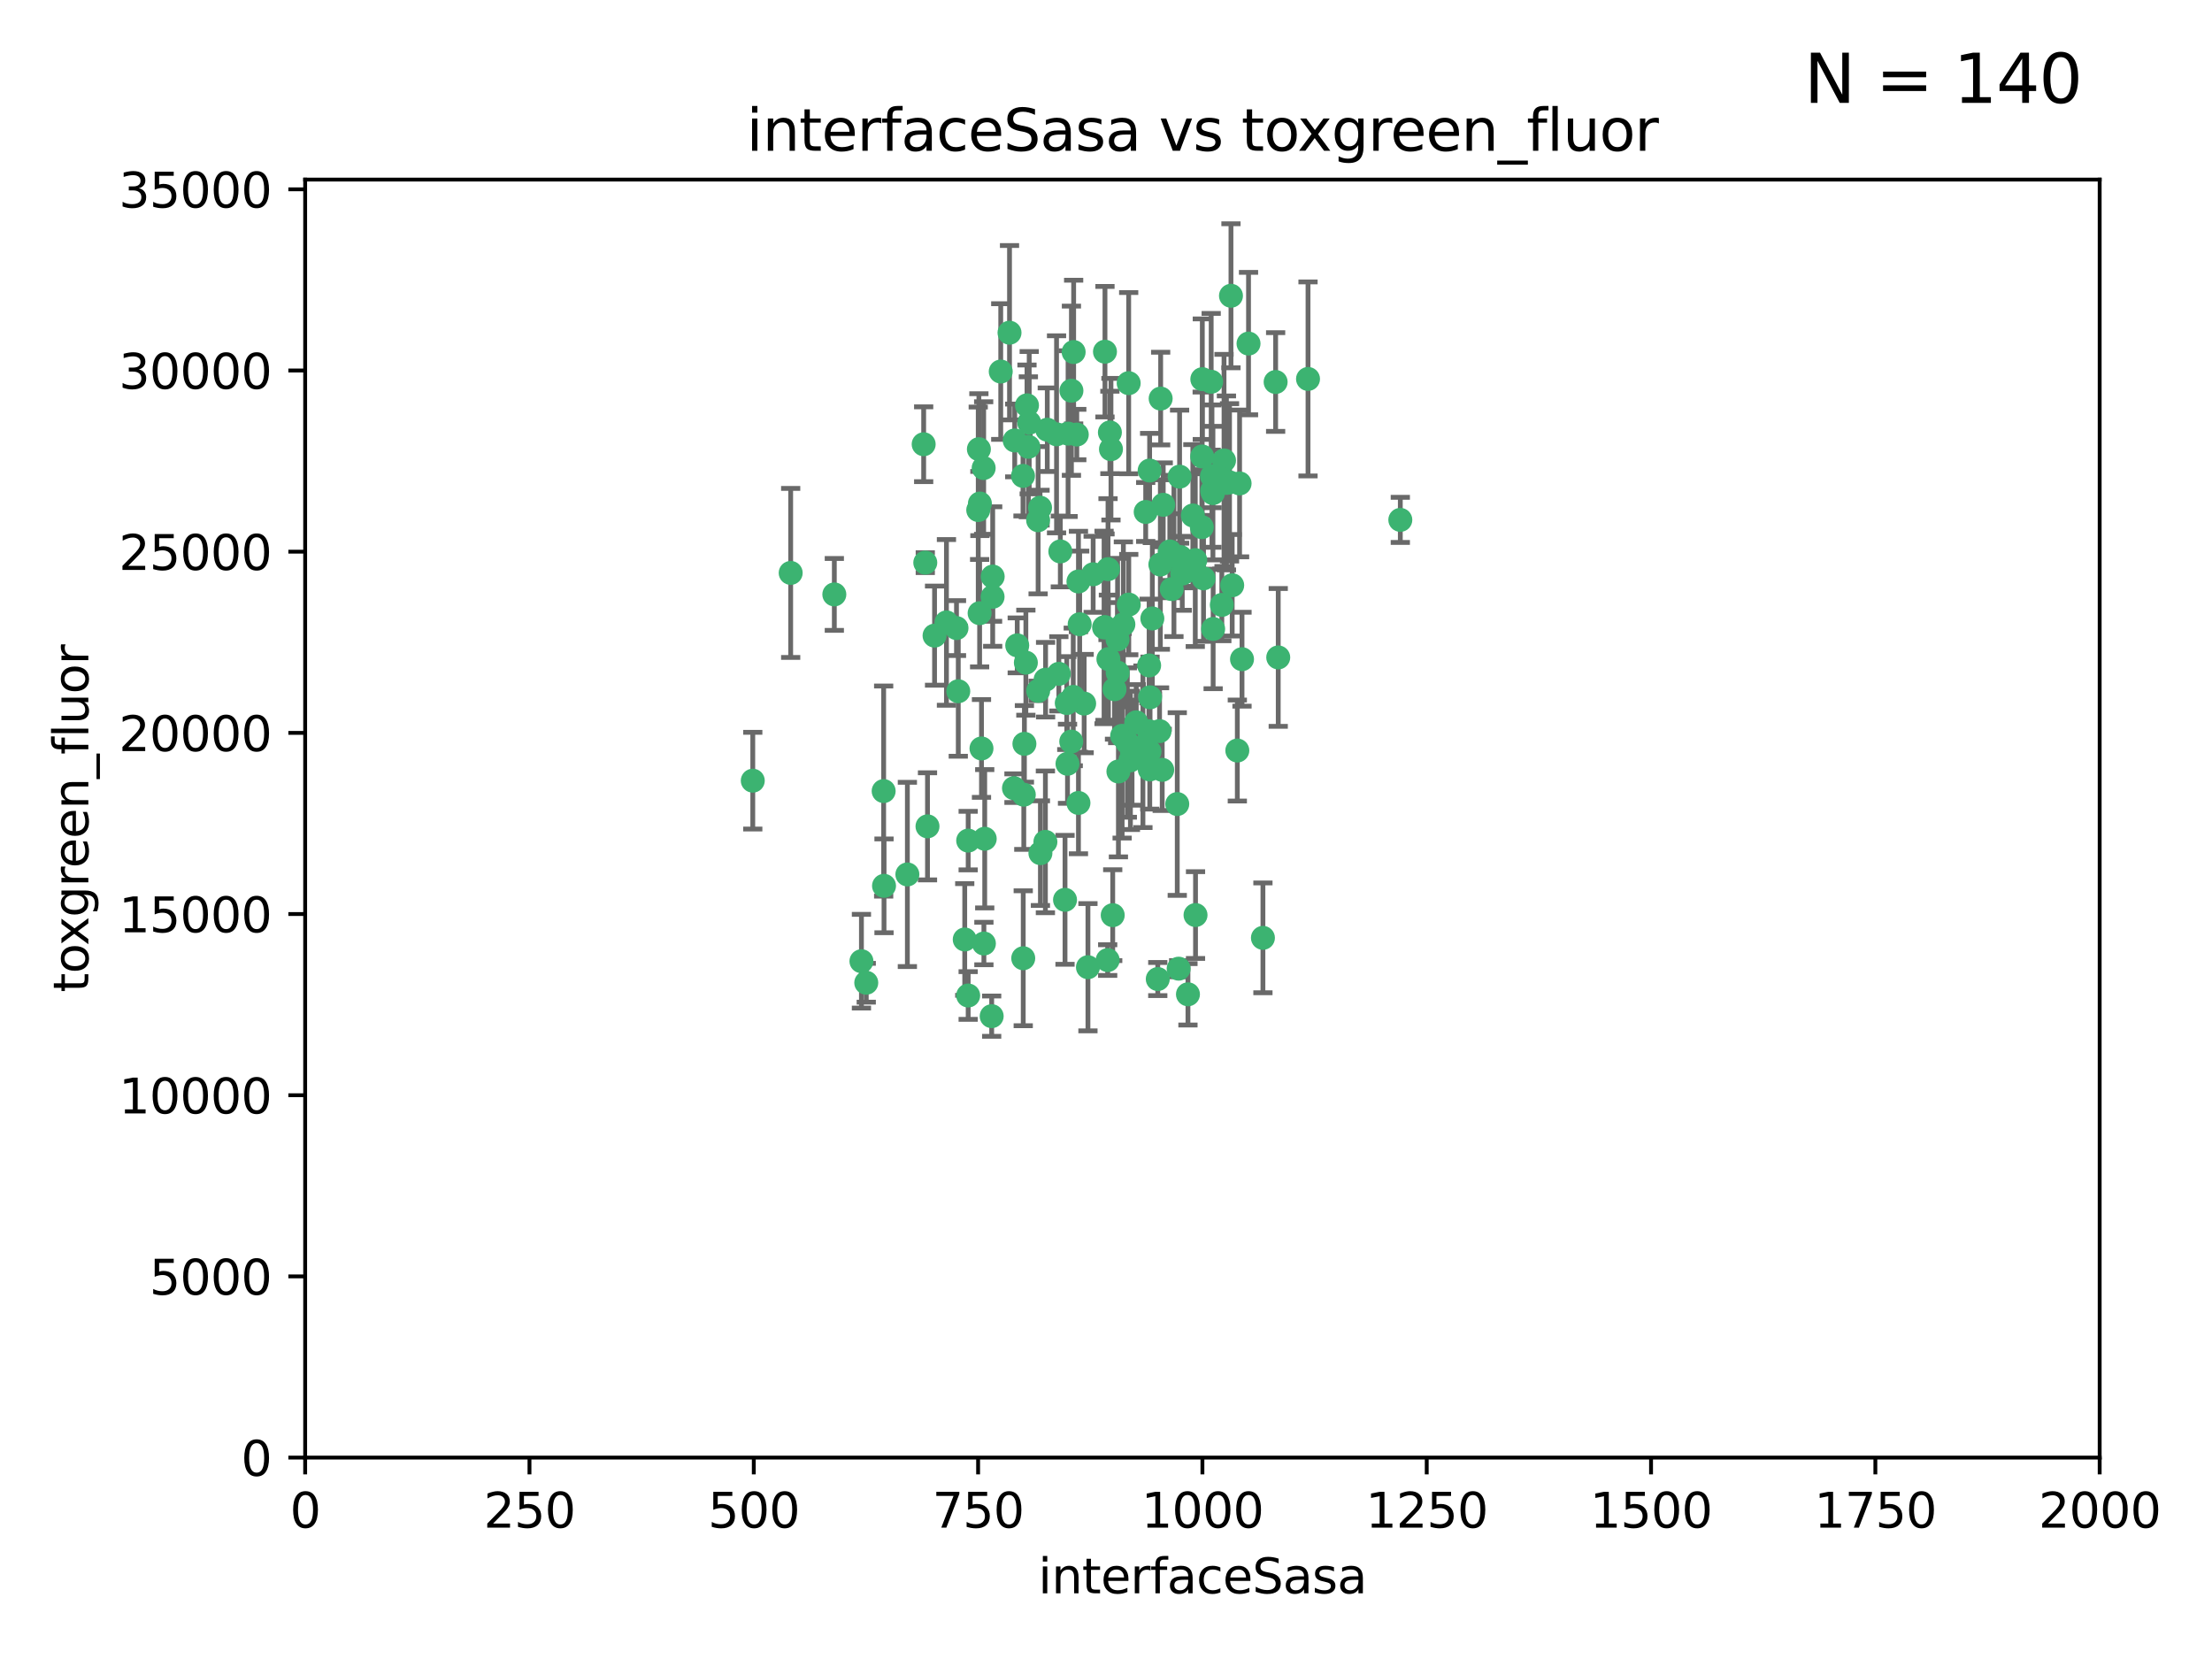 <?xml version="1.0" encoding="utf-8" standalone="no"?>
<!DOCTYPE svg PUBLIC "-//W3C//DTD SVG 1.1//EN"
  "http://www.w3.org/Graphics/SVG/1.1/DTD/svg11.dtd">
<svg xmlns:xlink="http://www.w3.org/1999/xlink" width="460.8pt" height="345.6pt" viewBox="0 0 460.8 345.6" xmlns="http://www.w3.org/2000/svg" version="1.1">
 <defs>
  <style type="text/css">*{stroke-linejoin: round; stroke-linecap: butt}</style>
 </defs>
 <g id="figure_1">
  <g id="patch_1">
   <path d="M 0 345.6 
L 460.8 345.6 
L 460.8 0 
L 0 0 
z
" style="fill: #ffffff"/>
  </g>
  <g id="axes_1">
   <g id="patch_2">
    <path d="M 63.571 303.64 
L 437.4 303.64 
L 437.4 37.411 
L 63.571 37.411 
z
" style="fill: #ffffff"/>
   </g>
   <g id="PathCollection_1">
    <defs>
     <path id="m9d9d168ab0" d="M 0 1.118 
C 0.297 1.118 0.581 1 0.791 0.791 
C 1 0.581 1.118 0.297 1.118 0 
C 1.118 -0.297 1 -0.581 0.791 -0.791 
C 0.581 -1 0.297 -1.118 0 -1.118 
C -0.297 -1.118 -0.581 -1 -0.791 -0.791 
C -1 -0.581 -1.118 -0.297 -1.118 0 
C -1.118 0.297 -1 0.581 -0.791 0.791 
C -0.581 1 -0.297 1.118 0 1.118 
z
" style="stroke: #3cb371"/>
    </defs>
    <g clip-path="url(#pb961c16f36)">
     <use xlink:href="#m9d9d168ab0" x="243.693" y="114.876" style="fill: #3cb371; stroke: #3cb371"/>
     <use xlink:href="#m9d9d168ab0" x="272.484" y="78.941" style="fill: #3cb371; stroke: #3cb371"/>
     <use xlink:href="#m9d9d168ab0" x="242.323" y="105.159" style="fill: #3cb371; stroke: #3cb371"/>
     <use xlink:href="#m9d9d168ab0" x="248.998" y="116.686" style="fill: #3cb371; stroke: #3cb371"/>
     <use xlink:href="#m9d9d168ab0" x="231.435" y="93.574" style="fill: #3cb371; stroke: #3cb371"/>
     <use xlink:href="#m9d9d168ab0" x="239.489" y="98.026" style="fill: #3cb371; stroke: #3cb371"/>
     <use xlink:href="#m9d9d168ab0" x="250.437" y="95.094" style="fill: #3cb371; stroke: #3cb371"/>
     <use xlink:href="#m9d9d168ab0" x="266.28" y="136.954" style="fill: #3cb371; stroke: #3cb371"/>
     <use xlink:href="#m9d9d168ab0" x="250.716" y="120.482" style="fill: #3cb371; stroke: #3cb371"/>
     <use xlink:href="#m9d9d168ab0" x="218.168" y="89.516" style="fill: #3cb371; stroke: #3cb371"/>
     <use xlink:href="#m9d9d168ab0" x="265.738" y="79.578" style="fill: #3cb371; stroke: #3cb371"/>
     <use xlink:href="#m9d9d168ab0" x="254.987" y="95.918" style="fill: #3cb371; stroke: #3cb371"/>
     <use xlink:href="#m9d9d168ab0" x="220.886" y="114.875" style="fill: #3cb371; stroke: #3cb371"/>
     <use xlink:href="#m9d9d168ab0" x="214.404" y="88.059" style="fill: #3cb371; stroke: #3cb371"/>
     <use xlink:href="#m9d9d168ab0" x="245.919" y="116.045" style="fill: #3cb371; stroke: #3cb371"/>
     <use xlink:href="#m9d9d168ab0" x="241.787" y="83.03" style="fill: #3cb371; stroke: #3cb371"/>
     <use xlink:href="#m9d9d168ab0" x="252.721" y="131.024" style="fill: #3cb371; stroke: #3cb371"/>
     <use xlink:href="#m9d9d168ab0" x="252.312" y="79.526" style="fill: #3cb371; stroke: #3cb371"/>
     <use xlink:href="#m9d9d168ab0" x="258.229" y="100.71" style="fill: #3cb371; stroke: #3cb371"/>
     <use xlink:href="#m9d9d168ab0" x="223.66" y="73.336" style="fill: #3cb371; stroke: #3cb371"/>
     <use xlink:href="#m9d9d168ab0" x="232.987" y="160.712" style="fill: #3cb371; stroke: #3cb371"/>
     <use xlink:href="#m9d9d168ab0" x="241.557" y="152.304" style="fill: #3cb371; stroke: #3cb371"/>
     <use xlink:href="#m9d9d168ab0" x="230.194" y="130.646" style="fill: #3cb371; stroke: #3cb371"/>
     <use xlink:href="#m9d9d168ab0" x="246.284" y="119.488" style="fill: #3cb371; stroke: #3cb371"/>
     <use xlink:href="#m9d9d168ab0" x="255.489" y="100.601" style="fill: #3cb371; stroke: #3cb371"/>
     <use xlink:href="#m9d9d168ab0" x="252.676" y="102.727" style="fill: #3cb371; stroke: #3cb371"/>
     <use xlink:href="#m9d9d168ab0" x="256.689" y="121.921" style="fill: #3cb371; stroke: #3cb371"/>
     <use xlink:href="#m9d9d168ab0" x="244.553" y="115.814" style="fill: #3cb371; stroke: #3cb371"/>
     <use xlink:href="#m9d9d168ab0" x="250.368" y="109.818" style="fill: #3cb371; stroke: #3cb371"/>
     <use xlink:href="#m9d9d168ab0" x="230.187" y="73.266" style="fill: #3cb371; stroke: #3cb371"/>
     <use xlink:href="#m9d9d168ab0" x="240.054" y="128.839" style="fill: #3cb371; stroke: #3cb371"/>
     <use xlink:href="#m9d9d168ab0" x="246.854" y="119.146" style="fill: #3cb371; stroke: #3cb371"/>
     <use xlink:href="#m9d9d168ab0" x="231.8" y="190.648" style="fill: #3cb371; stroke: #3cb371"/>
     <use xlink:href="#m9d9d168ab0" x="239.385" y="138.622" style="fill: #3cb371; stroke: #3cb371"/>
     <use xlink:href="#m9d9d168ab0" x="223.198" y="81.394" style="fill: #3cb371; stroke: #3cb371"/>
     <use xlink:href="#m9d9d168ab0" x="258.734" y="137.321" style="fill: #3cb371; stroke: #3cb371"/>
     <use xlink:href="#m9d9d168ab0" x="256.134" y="100.483" style="fill: #3cb371; stroke: #3cb371"/>
     <use xlink:href="#m9d9d168ab0" x="233.762" y="153.285" style="fill: #3cb371; stroke: #3cb371"/>
     <use xlink:href="#m9d9d168ab0" x="235.488" y="158.394" style="fill: #3cb371; stroke: #3cb371"/>
     <use xlink:href="#m9d9d168ab0" x="211.385" y="91.754" style="fill: #3cb371; stroke: #3cb371"/>
     <use xlink:href="#m9d9d168ab0" x="235.142" y="125.947" style="fill: #3cb371; stroke: #3cb371"/>
     <use xlink:href="#m9d9d168ab0" x="234.02" y="130.067" style="fill: #3cb371; stroke: #3cb371"/>
     <use xlink:href="#m9d9d168ab0" x="220.097" y="90.475" style="fill: #3cb371; stroke: #3cb371"/>
     <use xlink:href="#m9d9d168ab0" x="223.161" y="154.483" style="fill: #3cb371; stroke: #3cb371"/>
     <use xlink:href="#m9d9d168ab0" x="248.491" y="107.386" style="fill: #3cb371; stroke: #3cb371"/>
     <use xlink:href="#m9d9d168ab0" x="241.725" y="117.601" style="fill: #3cb371; stroke: #3cb371"/>
     <use xlink:href="#m9d9d168ab0" x="225.848" y="146.564" style="fill: #3cb371; stroke: #3cb371"/>
     <use xlink:href="#m9d9d168ab0" x="238.669" y="106.653" style="fill: #3cb371; stroke: #3cb371"/>
     <use xlink:href="#m9d9d168ab0" x="252.51" y="102.24" style="fill: #3cb371; stroke: #3cb371"/>
     <use xlink:href="#m9d9d168ab0" x="227.725" y="119.635" style="fill: #3cb371; stroke: #3cb371"/>
     <use xlink:href="#m9d9d168ab0" x="235.125" y="79.819" style="fill: #3cb371; stroke: #3cb371"/>
     <use xlink:href="#m9d9d168ab0" x="206.772" y="124.329" style="fill: #3cb371; stroke: #3cb371"/>
     <use xlink:href="#m9d9d168ab0" x="244.091" y="122.72" style="fill: #3cb371; stroke: #3cb371"/>
     <use xlink:href="#m9d9d168ab0" x="241.185" y="203.953" style="fill: #3cb371; stroke: #3cb371"/>
     <use xlink:href="#m9d9d168ab0" x="211.908" y="134.443" style="fill: #3cb371; stroke: #3cb371"/>
     <use xlink:href="#m9d9d168ab0" x="231.211" y="90.084" style="fill: #3cb371; stroke: #3cb371"/>
     <use xlink:href="#m9d9d168ab0" x="214.228" y="93.08" style="fill: #3cb371; stroke: #3cb371"/>
     <use xlink:href="#m9d9d168ab0" x="213.404" y="154.954" style="fill: #3cb371; stroke: #3cb371"/>
     <use xlink:href="#m9d9d168ab0" x="204.131" y="104.896" style="fill: #3cb371; stroke: #3cb371"/>
     <use xlink:href="#m9d9d168ab0" x="239.465" y="156.559" style="fill: #3cb371; stroke: #3cb371"/>
     <use xlink:href="#m9d9d168ab0" x="245.731" y="99.298" style="fill: #3cb371; stroke: #3cb371"/>
     <use xlink:href="#m9d9d168ab0" x="257.757" y="156.348" style="fill: #3cb371; stroke: #3cb371"/>
     <use xlink:href="#m9d9d168ab0" x="222.381" y="159.107" style="fill: #3cb371; stroke: #3cb371"/>
     <use xlink:href="#m9d9d168ab0" x="216.658" y="105.756" style="fill: #3cb371; stroke: #3cb371"/>
     <use xlink:href="#m9d9d168ab0" x="204.916" y="97.498" style="fill: #3cb371; stroke: #3cb371"/>
     <use xlink:href="#m9d9d168ab0" x="192.417" y="92.545" style="fill: #3cb371; stroke: #3cb371"/>
     <use xlink:href="#m9d9d168ab0" x="213.275" y="165.548" style="fill: #3cb371; stroke: #3cb371"/>
     <use xlink:href="#m9d9d168ab0" x="216.269" y="143.916" style="fill: #3cb371; stroke: #3cb371"/>
     <use xlink:href="#m9d9d168ab0" x="222.501" y="90.332" style="fill: #3cb371; stroke: #3cb371"/>
     <use xlink:href="#m9d9d168ab0" x="206.796" y="120.108" style="fill: #3cb371; stroke: #3cb371"/>
     <use xlink:href="#m9d9d168ab0" x="206.585" y="211.686" style="fill: #3cb371; stroke: #3cb371"/>
     <use xlink:href="#m9d9d168ab0" x="291.711" y="108.301" style="fill: #3cb371; stroke: #3cb371"/>
     <use xlink:href="#m9d9d168ab0" x="224.916" y="130.038" style="fill: #3cb371; stroke: #3cb371"/>
     <use xlink:href="#m9d9d168ab0" x="260.091" y="71.573" style="fill: #3cb371; stroke: #3cb371"/>
     <use xlink:href="#m9d9d168ab0" x="230.751" y="200.005" style="fill: #3cb371; stroke: #3cb371"/>
     <use xlink:href="#m9d9d168ab0" x="250.465" y="78.988" style="fill: #3cb371; stroke: #3cb371"/>
     <use xlink:href="#m9d9d168ab0" x="199.256" y="130.84" style="fill: #3cb371; stroke: #3cb371"/>
     <use xlink:href="#m9d9d168ab0" x="204.462" y="155.918" style="fill: #3cb371; stroke: #3cb371"/>
     <use xlink:href="#m9d9d168ab0" x="201.688" y="207.381" style="fill: #3cb371; stroke: #3cb371"/>
     <use xlink:href="#m9d9d168ab0" x="213.159" y="199.62" style="fill: #3cb371; stroke: #3cb371"/>
     <use xlink:href="#m9d9d168ab0" x="217.777" y="175.376" style="fill: #3cb371; stroke: #3cb371"/>
     <use xlink:href="#m9d9d168ab0" x="216.26" y="108.373" style="fill: #3cb371; stroke: #3cb371"/>
     <use xlink:href="#m9d9d168ab0" x="220.577" y="140.37" style="fill: #3cb371; stroke: #3cb371"/>
     <use xlink:href="#m9d9d168ab0" x="242.11" y="160.372" style="fill: #3cb371; stroke: #3cb371"/>
     <use xlink:href="#m9d9d168ab0" x="223.577" y="145.178" style="fill: #3cb371; stroke: #3cb371"/>
     <use xlink:href="#m9d9d168ab0" x="254.529" y="126.015" style="fill: #3cb371; stroke: #3cb371"/>
     <use xlink:href="#m9d9d168ab0" x="208.473" y="77.397" style="fill: #3cb371; stroke: #3cb371"/>
     <use xlink:href="#m9d9d168ab0" x="192.753" y="117.209" style="fill: #3cb371; stroke: #3cb371"/>
     <use xlink:href="#m9d9d168ab0" x="222.228" y="146.458" style="fill: #3cb371; stroke: #3cb371"/>
     <use xlink:href="#m9d9d168ab0" x="203.92" y="93.572" style="fill: #3cb371; stroke: #3cb371"/>
     <use xlink:href="#m9d9d168ab0" x="230.822" y="118.565" style="fill: #3cb371; stroke: #3cb371"/>
     <use xlink:href="#m9d9d168ab0" x="239.332" y="152.32" style="fill: #3cb371; stroke: #3cb371"/>
     <use xlink:href="#m9d9d168ab0" x="204.073" y="127.738" style="fill: #3cb371; stroke: #3cb371"/>
     <use xlink:href="#m9d9d168ab0" x="210.301" y="69.309" style="fill: #3cb371; stroke: #3cb371"/>
     <use xlink:href="#m9d9d168ab0" x="224.662" y="167.27" style="fill: #3cb371; stroke: #3cb371"/>
     <use xlink:href="#m9d9d168ab0" x="239.579" y="145.262" style="fill: #3cb371; stroke: #3cb371"/>
     <use xlink:href="#m9d9d168ab0" x="236.699" y="150.469" style="fill: #3cb371; stroke: #3cb371"/>
     <use xlink:href="#m9d9d168ab0" x="230.901" y="137.292" style="fill: #3cb371; stroke: #3cb371"/>
     <use xlink:href="#m9d9d168ab0" x="213.706" y="138.041" style="fill: #3cb371; stroke: #3cb371"/>
     <use xlink:href="#m9d9d168ab0" x="221.863" y="187.448" style="fill: #3cb371; stroke: #3cb371"/>
     <use xlink:href="#m9d9d168ab0" x="232.833" y="140.122" style="fill: #3cb371; stroke: #3cb371"/>
     <use xlink:href="#m9d9d168ab0" x="263.091" y="195.371" style="fill: #3cb371; stroke: #3cb371"/>
     <use xlink:href="#m9d9d168ab0" x="252.476" y="99.184" style="fill: #3cb371; stroke: #3cb371"/>
     <use xlink:href="#m9d9d168ab0" x="256.433" y="61.614" style="fill: #3cb371; stroke: #3cb371"/>
     <use xlink:href="#m9d9d168ab0" x="224.662" y="121.135" style="fill: #3cb371; stroke: #3cb371"/>
     <use xlink:href="#m9d9d168ab0" x="203.785" y="106.253" style="fill: #3cb371; stroke: #3cb371"/>
     <use xlink:href="#m9d9d168ab0" x="249.05" y="190.622" style="fill: #3cb371; stroke: #3cb371"/>
     <use xlink:href="#m9d9d168ab0" x="213.94" y="84.44" style="fill: #3cb371; stroke: #3cb371"/>
     <use xlink:href="#m9d9d168ab0" x="194.686" y="132.411" style="fill: #3cb371; stroke: #3cb371"/>
     <use xlink:href="#m9d9d168ab0" x="245.536" y="201.794" style="fill: #3cb371; stroke: #3cb371"/>
     <use xlink:href="#m9d9d168ab0" x="213.11" y="99.14" style="fill: #3cb371; stroke: #3cb371"/>
     <use xlink:href="#m9d9d168ab0" x="180.458" y="204.723" style="fill: #3cb371; stroke: #3cb371"/>
     <use xlink:href="#m9d9d168ab0" x="211.23" y="164.19" style="fill: #3cb371; stroke: #3cb371"/>
     <use xlink:href="#m9d9d168ab0" x="238.093" y="155.561" style="fill: #3cb371; stroke: #3cb371"/>
     <use xlink:href="#m9d9d168ab0" x="199.626" y="143.999" style="fill: #3cb371; stroke: #3cb371"/>
     <use xlink:href="#m9d9d168ab0" x="189.023" y="182.16" style="fill: #3cb371; stroke: #3cb371"/>
     <use xlink:href="#m9d9d168ab0" x="193.215" y="172.143" style="fill: #3cb371; stroke: #3cb371"/>
     <use xlink:href="#m9d9d168ab0" x="235.826" y="156.792" style="fill: #3cb371; stroke: #3cb371"/>
     <use xlink:href="#m9d9d168ab0" x="232.811" y="133.213" style="fill: #3cb371; stroke: #3cb371"/>
     <use xlink:href="#m9d9d168ab0" x="224.314" y="90.523" style="fill: #3cb371; stroke: #3cb371"/>
     <use xlink:href="#m9d9d168ab0" x="239.516" y="160.289" style="fill: #3cb371; stroke: #3cb371"/>
     <use xlink:href="#m9d9d168ab0" x="204.964" y="196.552" style="fill: #3cb371; stroke: #3cb371"/>
     <use xlink:href="#m9d9d168ab0" x="229.998" y="130.703" style="fill: #3cb371; stroke: #3cb371"/>
     <use xlink:href="#m9d9d168ab0" x="164.714" y="119.349" style="fill: #3cb371; stroke: #3cb371"/>
     <use xlink:href="#m9d9d168ab0" x="216.738" y="177.728" style="fill: #3cb371; stroke: #3cb371"/>
     <use xlink:href="#m9d9d168ab0" x="200.972" y="195.709" style="fill: #3cb371; stroke: #3cb371"/>
     <use xlink:href="#m9d9d168ab0" x="205.136" y="174.728" style="fill: #3cb371; stroke: #3cb371"/>
     <use xlink:href="#m9d9d168ab0" x="217.815" y="141.593" style="fill: #3cb371; stroke: #3cb371"/>
     <use xlink:href="#m9d9d168ab0" x="201.69" y="175.112" style="fill: #3cb371; stroke: #3cb371"/>
     <use xlink:href="#m9d9d168ab0" x="247.473" y="207.131" style="fill: #3cb371; stroke: #3cb371"/>
     <use xlink:href="#m9d9d168ab0" x="234.846" y="154.686" style="fill: #3cb371; stroke: #3cb371"/>
     <use xlink:href="#m9d9d168ab0" x="197.163" y="129.656" style="fill: #3cb371; stroke: #3cb371"/>
     <use xlink:href="#m9d9d168ab0" x="184.082" y="164.794" style="fill: #3cb371; stroke: #3cb371"/>
     <use xlink:href="#m9d9d168ab0" x="232.174" y="143.576" style="fill: #3cb371; stroke: #3cb371"/>
     <use xlink:href="#m9d9d168ab0" x="179.453" y="200.236" style="fill: #3cb371; stroke: #3cb371"/>
     <use xlink:href="#m9d9d168ab0" x="156.817" y="162.629" style="fill: #3cb371; stroke: #3cb371"/>
     <use xlink:href="#m9d9d168ab0" x="245.245" y="167.495" style="fill: #3cb371; stroke: #3cb371"/>
     <use xlink:href="#m9d9d168ab0" x="173.806" y="123.828" style="fill: #3cb371; stroke: #3cb371"/>
     <use xlink:href="#m9d9d168ab0" x="226.639" y="201.488" style="fill: #3cb371; stroke: #3cb371"/>
     <use xlink:href="#m9d9d168ab0" x="184.157" y="184.534" style="fill: #3cb371; stroke: #3cb371"/>
    </g>
   </g>
   <g id="matplotlib.axis_1">
    <g id="xtick_1">
     <g id="line2d_1">
      <defs>
       <path id="m916e0ade68" d="M 0 0 
L 0 3.5 
" style="stroke: #000000; stroke-width: 0.8"/>
      </defs>
      <g>
       <use xlink:href="#m916e0ade68" x="63.571" y="303.64" style="stroke: #000000; stroke-width: 0.8"/>
      </g>
     </g>
     <g id="text_1">
      <!-- 0 -->
      <g transform="translate(60.39 318.238)scale(0.1 -0.1)">
       <defs>
        <path id="DejaVuSans-30" d="M 2034 4250 
Q 1547 4250 1301 3770 
Q 1056 3291 1056 2328 
Q 1056 1369 1301 889 
Q 1547 409 2034 409 
Q 2525 409 2770 889 
Q 3016 1369 3016 2328 
Q 3016 3291 2770 3770 
Q 2525 4250 2034 4250 
z
M 2034 4750 
Q 2819 4750 3233 4129 
Q 3647 3509 3647 2328 
Q 3647 1150 3233 529 
Q 2819 -91 2034 -91 
Q 1250 -91 836 529 
Q 422 1150 422 2328 
Q 422 3509 836 4129 
Q 1250 4750 2034 4750 
z
" transform="scale(0.016)"/>
       </defs>
       <use xlink:href="#DejaVuSans-30"/>
      </g>
     </g>
    </g>
    <g id="xtick_2">
     <g id="line2d_2">
      <g>
       <use xlink:href="#m916e0ade68" x="110.3" y="303.64" style="stroke: #000000; stroke-width: 0.8"/>
      </g>
     </g>
     <g id="text_2">
      <!-- 250 -->
      <g transform="translate(100.756 318.238)scale(0.1 -0.1)">
       <defs>
        <path id="DejaVuSans-32" d="M 1228 531 
L 3431 531 
L 3431 0 
L 469 0 
L 469 531 
Q 828 903 1448 1529 
Q 2069 2156 2228 2338 
Q 2531 2678 2651 2914 
Q 2772 3150 2772 3378 
Q 2772 3750 2511 3984 
Q 2250 4219 1831 4219 
Q 1534 4219 1204 4116 
Q 875 4013 500 3803 
L 500 4441 
Q 881 4594 1212 4672 
Q 1544 4750 1819 4750 
Q 2544 4750 2975 4387 
Q 3406 4025 3406 3419 
Q 3406 3131 3298 2873 
Q 3191 2616 2906 2266 
Q 2828 2175 2409 1742 
Q 1991 1309 1228 531 
z
" transform="scale(0.016)"/>
        <path id="DejaVuSans-35" d="M 691 4666 
L 3169 4666 
L 3169 4134 
L 1269 4134 
L 1269 2991 
Q 1406 3038 1543 3061 
Q 1681 3084 1819 3084 
Q 2600 3084 3056 2656 
Q 3513 2228 3513 1497 
Q 3513 744 3044 326 
Q 2575 -91 1722 -91 
Q 1428 -91 1123 -41 
Q 819 9 494 109 
L 494 744 
Q 775 591 1075 516 
Q 1375 441 1709 441 
Q 2250 441 2565 725 
Q 2881 1009 2881 1497 
Q 2881 1984 2565 2268 
Q 2250 2553 1709 2553 
Q 1456 2553 1204 2497 
Q 953 2441 691 2322 
L 691 4666 
z
" transform="scale(0.016)"/>
       </defs>
       <use xlink:href="#DejaVuSans-32"/>
       <use xlink:href="#DejaVuSans-35" x="63.623"/>
       <use xlink:href="#DejaVuSans-30" x="127.246"/>
      </g>
     </g>
    </g>
    <g id="xtick_3">
     <g id="line2d_3">
      <g>
       <use xlink:href="#m916e0ade68" x="157.028" y="303.64" style="stroke: #000000; stroke-width: 0.8"/>
      </g>
     </g>
     <g id="text_3">
      <!-- 500 -->
      <g transform="translate(147.485 318.238)scale(0.1 -0.1)">
       <use xlink:href="#DejaVuSans-35"/>
       <use xlink:href="#DejaVuSans-30" x="63.623"/>
       <use xlink:href="#DejaVuSans-30" x="127.246"/>
      </g>
     </g>
    </g>
    <g id="xtick_4">
     <g id="line2d_4">
      <g>
       <use xlink:href="#m916e0ade68" x="203.757" y="303.64" style="stroke: #000000; stroke-width: 0.8"/>
      </g>
     </g>
     <g id="text_4">
      <!-- 750 -->
      <g transform="translate(194.213 318.238)scale(0.1 -0.1)">
       <defs>
        <path id="DejaVuSans-37" d="M 525 4666 
L 3525 4666 
L 3525 4397 
L 1831 0 
L 1172 0 
L 2766 4134 
L 525 4134 
L 525 4666 
z
" transform="scale(0.016)"/>
       </defs>
       <use xlink:href="#DejaVuSans-37"/>
       <use xlink:href="#DejaVuSans-35" x="63.623"/>
       <use xlink:href="#DejaVuSans-30" x="127.246"/>
      </g>
     </g>
    </g>
    <g id="xtick_5">
     <g id="line2d_5">
      <g>
       <use xlink:href="#m916e0ade68" x="250.486" y="303.64" style="stroke: #000000; stroke-width: 0.8"/>
      </g>
     </g>
     <g id="text_5">
      <!-- 1000 -->
      <g transform="translate(237.761 318.238)scale(0.1 -0.1)">
       <defs>
        <path id="DejaVuSans-31" d="M 794 531 
L 1825 531 
L 1825 4091 
L 703 3866 
L 703 4441 
L 1819 4666 
L 2450 4666 
L 2450 531 
L 3481 531 
L 3481 0 
L 794 0 
L 794 531 
z
" transform="scale(0.016)"/>
       </defs>
       <use xlink:href="#DejaVuSans-31"/>
       <use xlink:href="#DejaVuSans-30" x="63.623"/>
       <use xlink:href="#DejaVuSans-30" x="127.246"/>
       <use xlink:href="#DejaVuSans-30" x="190.869"/>
      </g>
     </g>
    </g>
    <g id="xtick_6">
     <g id="line2d_6">
      <g>
       <use xlink:href="#m916e0ade68" x="297.214" y="303.64" style="stroke: #000000; stroke-width: 0.8"/>
      </g>
     </g>
     <g id="text_6">
      <!-- 1250 -->
      <g transform="translate(284.489 318.238)scale(0.1 -0.1)">
       <use xlink:href="#DejaVuSans-31"/>
       <use xlink:href="#DejaVuSans-32" x="63.623"/>
       <use xlink:href="#DejaVuSans-35" x="127.246"/>
       <use xlink:href="#DejaVuSans-30" x="190.869"/>
      </g>
     </g>
    </g>
    <g id="xtick_7">
     <g id="line2d_7">
      <g>
       <use xlink:href="#m916e0ade68" x="343.943" y="303.64" style="stroke: #000000; stroke-width: 0.8"/>
      </g>
     </g>
     <g id="text_7">
      <!-- 1500 -->
      <g transform="translate(331.218 318.238)scale(0.1 -0.1)">
       <use xlink:href="#DejaVuSans-31"/>
       <use xlink:href="#DejaVuSans-35" x="63.623"/>
       <use xlink:href="#DejaVuSans-30" x="127.246"/>
       <use xlink:href="#DejaVuSans-30" x="190.869"/>
      </g>
     </g>
    </g>
    <g id="xtick_8">
     <g id="line2d_8">
      <g>
       <use xlink:href="#m916e0ade68" x="390.671" y="303.64" style="stroke: #000000; stroke-width: 0.8"/>
      </g>
     </g>
     <g id="text_8">
      <!-- 1750 -->
      <g transform="translate(377.946 318.238)scale(0.1 -0.1)">
       <use xlink:href="#DejaVuSans-31"/>
       <use xlink:href="#DejaVuSans-37" x="63.623"/>
       <use xlink:href="#DejaVuSans-35" x="127.246"/>
       <use xlink:href="#DejaVuSans-30" x="190.869"/>
      </g>
     </g>
    </g>
    <g id="xtick_9">
     <g id="line2d_9">
      <g>
       <use xlink:href="#m916e0ade68" x="437.4" y="303.64" style="stroke: #000000; stroke-width: 0.8"/>
      </g>
     </g>
     <g id="text_9">
      <!-- 2000 -->
      <g transform="translate(424.675 318.238)scale(0.1 -0.1)">
       <use xlink:href="#DejaVuSans-32"/>
       <use xlink:href="#DejaVuSans-30" x="63.623"/>
       <use xlink:href="#DejaVuSans-30" x="127.246"/>
       <use xlink:href="#DejaVuSans-30" x="190.869"/>
      </g>
     </g>
    </g>
    <g id="text_10">
     <!-- interfaceSasa -->
     <g transform="translate(216.279 331.917)scale(0.1 -0.1)">
      <defs>
       <path id="DejaVuSans-69" d="M 603 3500 
L 1178 3500 
L 1178 0 
L 603 0 
L 603 3500 
z
M 603 4863 
L 1178 4863 
L 1178 4134 
L 603 4134 
L 603 4863 
z
" transform="scale(0.016)"/>
       <path id="DejaVuSans-6e" d="M 3513 2113 
L 3513 0 
L 2938 0 
L 2938 2094 
Q 2938 2591 2744 2837 
Q 2550 3084 2163 3084 
Q 1697 3084 1428 2787 
Q 1159 2491 1159 1978 
L 1159 0 
L 581 0 
L 581 3500 
L 1159 3500 
L 1159 2956 
Q 1366 3272 1645 3428 
Q 1925 3584 2291 3584 
Q 2894 3584 3203 3211 
Q 3513 2838 3513 2113 
z
" transform="scale(0.016)"/>
       <path id="DejaVuSans-74" d="M 1172 4494 
L 1172 3500 
L 2356 3500 
L 2356 3053 
L 1172 3053 
L 1172 1153 
Q 1172 725 1289 603 
Q 1406 481 1766 481 
L 2356 481 
L 2356 0 
L 1766 0 
Q 1100 0 847 248 
Q 594 497 594 1153 
L 594 3053 
L 172 3053 
L 172 3500 
L 594 3500 
L 594 4494 
L 1172 4494 
z
" transform="scale(0.016)"/>
       <path id="DejaVuSans-65" d="M 3597 1894 
L 3597 1613 
L 953 1613 
Q 991 1019 1311 708 
Q 1631 397 2203 397 
Q 2534 397 2845 478 
Q 3156 559 3463 722 
L 3463 178 
Q 3153 47 2828 -22 
Q 2503 -91 2169 -91 
Q 1331 -91 842 396 
Q 353 884 353 1716 
Q 353 2575 817 3079 
Q 1281 3584 2069 3584 
Q 2775 3584 3186 3129 
Q 3597 2675 3597 1894 
z
M 3022 2063 
Q 3016 2534 2758 2815 
Q 2500 3097 2075 3097 
Q 1594 3097 1305 2825 
Q 1016 2553 972 2059 
L 3022 2063 
z
" transform="scale(0.016)"/>
       <path id="DejaVuSans-72" d="M 2631 2963 
Q 2534 3019 2420 3045 
Q 2306 3072 2169 3072 
Q 1681 3072 1420 2755 
Q 1159 2438 1159 1844 
L 1159 0 
L 581 0 
L 581 3500 
L 1159 3500 
L 1159 2956 
Q 1341 3275 1631 3429 
Q 1922 3584 2338 3584 
Q 2397 3584 2469 3576 
Q 2541 3569 2628 3553 
L 2631 2963 
z
" transform="scale(0.016)"/>
       <path id="DejaVuSans-66" d="M 2375 4863 
L 2375 4384 
L 1825 4384 
Q 1516 4384 1395 4259 
Q 1275 4134 1275 3809 
L 1275 3500 
L 2222 3500 
L 2222 3053 
L 1275 3053 
L 1275 0 
L 697 0 
L 697 3053 
L 147 3053 
L 147 3500 
L 697 3500 
L 697 3744 
Q 697 4328 969 4595 
Q 1241 4863 1831 4863 
L 2375 4863 
z
" transform="scale(0.016)"/>
       <path id="DejaVuSans-61" d="M 2194 1759 
Q 1497 1759 1228 1600 
Q 959 1441 959 1056 
Q 959 750 1161 570 
Q 1363 391 1709 391 
Q 2188 391 2477 730 
Q 2766 1069 2766 1631 
L 2766 1759 
L 2194 1759 
z
M 3341 1997 
L 3341 0 
L 2766 0 
L 2766 531 
Q 2569 213 2275 61 
Q 1981 -91 1556 -91 
Q 1019 -91 701 211 
Q 384 513 384 1019 
Q 384 1609 779 1909 
Q 1175 2209 1959 2209 
L 2766 2209 
L 2766 2266 
Q 2766 2663 2505 2880 
Q 2244 3097 1772 3097 
Q 1472 3097 1187 3025 
Q 903 2953 641 2809 
L 641 3341 
Q 956 3463 1253 3523 
Q 1550 3584 1831 3584 
Q 2591 3584 2966 3190 
Q 3341 2797 3341 1997 
z
" transform="scale(0.016)"/>
       <path id="DejaVuSans-63" d="M 3122 3366 
L 3122 2828 
Q 2878 2963 2633 3030 
Q 2388 3097 2138 3097 
Q 1578 3097 1268 2742 
Q 959 2388 959 1747 
Q 959 1106 1268 751 
Q 1578 397 2138 397 
Q 2388 397 2633 464 
Q 2878 531 3122 666 
L 3122 134 
Q 2881 22 2623 -34 
Q 2366 -91 2075 -91 
Q 1284 -91 818 406 
Q 353 903 353 1747 
Q 353 2603 823 3093 
Q 1294 3584 2113 3584 
Q 2378 3584 2631 3529 
Q 2884 3475 3122 3366 
z
" transform="scale(0.016)"/>
       <path id="DejaVuSans-53" d="M 3425 4513 
L 3425 3897 
Q 3066 4069 2747 4153 
Q 2428 4238 2131 4238 
Q 1616 4238 1336 4038 
Q 1056 3838 1056 3469 
Q 1056 3159 1242 3001 
Q 1428 2844 1947 2747 
L 2328 2669 
Q 3034 2534 3370 2195 
Q 3706 1856 3706 1288 
Q 3706 609 3251 259 
Q 2797 -91 1919 -91 
Q 1588 -91 1214 -16 
Q 841 59 441 206 
L 441 856 
Q 825 641 1194 531 
Q 1563 422 1919 422 
Q 2459 422 2753 634 
Q 3047 847 3047 1241 
Q 3047 1584 2836 1778 
Q 2625 1972 2144 2069 
L 1759 2144 
Q 1053 2284 737 2584 
Q 422 2884 422 3419 
Q 422 4038 858 4394 
Q 1294 4750 2059 4750 
Q 2388 4750 2728 4690 
Q 3069 4631 3425 4513 
z
" transform="scale(0.016)"/>
       <path id="DejaVuSans-73" d="M 2834 3397 
L 2834 2853 
Q 2591 2978 2328 3040 
Q 2066 3103 1784 3103 
Q 1356 3103 1142 2972 
Q 928 2841 928 2578 
Q 928 2378 1081 2264 
Q 1234 2150 1697 2047 
L 1894 2003 
Q 2506 1872 2764 1633 
Q 3022 1394 3022 966 
Q 3022 478 2636 193 
Q 2250 -91 1575 -91 
Q 1294 -91 989 -36 
Q 684 19 347 128 
L 347 722 
Q 666 556 975 473 
Q 1284 391 1588 391 
Q 1994 391 2212 530 
Q 2431 669 2431 922 
Q 2431 1156 2273 1281 
Q 2116 1406 1581 1522 
L 1381 1569 
Q 847 1681 609 1914 
Q 372 2147 372 2553 
Q 372 3047 722 3315 
Q 1072 3584 1716 3584 
Q 2034 3584 2315 3537 
Q 2597 3491 2834 3397 
z
" transform="scale(0.016)"/>
      </defs>
      <use xlink:href="#DejaVuSans-69"/>
      <use xlink:href="#DejaVuSans-6e" x="27.783"/>
      <use xlink:href="#DejaVuSans-74" x="91.162"/>
      <use xlink:href="#DejaVuSans-65" x="130.371"/>
      <use xlink:href="#DejaVuSans-72" x="191.895"/>
      <use xlink:href="#DejaVuSans-66" x="233.008"/>
      <use xlink:href="#DejaVuSans-61" x="268.213"/>
      <use xlink:href="#DejaVuSans-63" x="329.492"/>
      <use xlink:href="#DejaVuSans-65" x="384.473"/>
      <use xlink:href="#DejaVuSans-53" x="445.996"/>
      <use xlink:href="#DejaVuSans-61" x="509.473"/>
      <use xlink:href="#DejaVuSans-73" x="570.752"/>
      <use xlink:href="#DejaVuSans-61" x="622.852"/>
     </g>
    </g>
   </g>
   <g id="matplotlib.axis_2">
    <g id="ytick_1">
     <g id="line2d_10">
      <defs>
       <path id="m0f84556c10" d="M 0 0 
L -3.5 0 
" style="stroke: #000000; stroke-width: 0.8"/>
      </defs>
      <g>
       <use xlink:href="#m0f84556c10" x="63.571" y="303.64" style="stroke: #000000; stroke-width: 0.8"/>
      </g>
     </g>
     <g id="text_11">
      <!-- 0 -->
      <g transform="translate(50.209 307.439)scale(0.1 -0.1)">
       <use xlink:href="#DejaVuSans-30"/>
      </g>
     </g>
    </g>
    <g id="ytick_2">
     <g id="line2d_11">
      <g>
       <use xlink:href="#m0f84556c10" x="63.571" y="265.897" style="stroke: #000000; stroke-width: 0.8"/>
      </g>
     </g>
     <g id="text_12">
      <!-- 5000 -->
      <g transform="translate(31.121 269.696)scale(0.1 -0.1)">
       <use xlink:href="#DejaVuSans-35"/>
       <use xlink:href="#DejaVuSans-30" x="63.623"/>
       <use xlink:href="#DejaVuSans-30" x="127.246"/>
       <use xlink:href="#DejaVuSans-30" x="190.869"/>
      </g>
     </g>
    </g>
    <g id="ytick_3">
     <g id="line2d_12">
      <g>
       <use xlink:href="#m0f84556c10" x="63.571" y="228.154" style="stroke: #000000; stroke-width: 0.8"/>
      </g>
     </g>
     <g id="text_13">
      <!-- 10000 -->
      <g transform="translate(24.759 231.953)scale(0.1 -0.1)">
       <use xlink:href="#DejaVuSans-31"/>
       <use xlink:href="#DejaVuSans-30" x="63.623"/>
       <use xlink:href="#DejaVuSans-30" x="127.246"/>
       <use xlink:href="#DejaVuSans-30" x="190.869"/>
       <use xlink:href="#DejaVuSans-30" x="254.492"/>
      </g>
     </g>
    </g>
    <g id="ytick_4">
     <g id="line2d_13">
      <g>
       <use xlink:href="#m0f84556c10" x="63.571" y="190.411" style="stroke: #000000; stroke-width: 0.8"/>
      </g>
     </g>
     <g id="text_14">
      <!-- 15000 -->
      <g transform="translate(24.759 194.21)scale(0.1 -0.1)">
       <use xlink:href="#DejaVuSans-31"/>
       <use xlink:href="#DejaVuSans-35" x="63.623"/>
       <use xlink:href="#DejaVuSans-30" x="127.246"/>
       <use xlink:href="#DejaVuSans-30" x="190.869"/>
       <use xlink:href="#DejaVuSans-30" x="254.492"/>
      </g>
     </g>
    </g>
    <g id="ytick_5">
     <g id="line2d_14">
      <g>
       <use xlink:href="#m0f84556c10" x="63.571" y="152.668" style="stroke: #000000; stroke-width: 0.8"/>
      </g>
     </g>
     <g id="text_15">
      <!-- 20000 -->
      <g transform="translate(24.759 156.467)scale(0.1 -0.1)">
       <use xlink:href="#DejaVuSans-32"/>
       <use xlink:href="#DejaVuSans-30" x="63.623"/>
       <use xlink:href="#DejaVuSans-30" x="127.246"/>
       <use xlink:href="#DejaVuSans-30" x="190.869"/>
       <use xlink:href="#DejaVuSans-30" x="254.492"/>
      </g>
     </g>
    </g>
    <g id="ytick_6">
     <g id="line2d_15">
      <g>
       <use xlink:href="#m0f84556c10" x="63.571" y="114.925" style="stroke: #000000; stroke-width: 0.8"/>
      </g>
     </g>
     <g id="text_16">
      <!-- 25000 -->
      <g transform="translate(24.759 118.724)scale(0.1 -0.1)">
       <use xlink:href="#DejaVuSans-32"/>
       <use xlink:href="#DejaVuSans-35" x="63.623"/>
       <use xlink:href="#DejaVuSans-30" x="127.246"/>
       <use xlink:href="#DejaVuSans-30" x="190.869"/>
       <use xlink:href="#DejaVuSans-30" x="254.492"/>
      </g>
     </g>
    </g>
    <g id="ytick_7">
     <g id="line2d_16">
      <g>
       <use xlink:href="#m0f84556c10" x="63.571" y="77.181" style="stroke: #000000; stroke-width: 0.8"/>
      </g>
     </g>
     <g id="text_17">
      <!-- 30000 -->
      <g transform="translate(24.759 80.981)scale(0.1 -0.1)">
       <defs>
        <path id="DejaVuSans-33" d="M 2597 2516 
Q 3050 2419 3304 2112 
Q 3559 1806 3559 1356 
Q 3559 666 3084 287 
Q 2609 -91 1734 -91 
Q 1441 -91 1130 -33 
Q 819 25 488 141 
L 488 750 
Q 750 597 1062 519 
Q 1375 441 1716 441 
Q 2309 441 2620 675 
Q 2931 909 2931 1356 
Q 2931 1769 2642 2001 
Q 2353 2234 1838 2234 
L 1294 2234 
L 1294 2753 
L 1863 2753 
Q 2328 2753 2575 2939 
Q 2822 3125 2822 3475 
Q 2822 3834 2567 4026 
Q 2313 4219 1838 4219 
Q 1578 4219 1281 4162 
Q 984 4106 628 3988 
L 628 4550 
Q 988 4650 1302 4700 
Q 1616 4750 1894 4750 
Q 2613 4750 3031 4423 
Q 3450 4097 3450 3541 
Q 3450 3153 3228 2886 
Q 3006 2619 2597 2516 
z
" transform="scale(0.016)"/>
       </defs>
       <use xlink:href="#DejaVuSans-33"/>
       <use xlink:href="#DejaVuSans-30" x="63.623"/>
       <use xlink:href="#DejaVuSans-30" x="127.246"/>
       <use xlink:href="#DejaVuSans-30" x="190.869"/>
       <use xlink:href="#DejaVuSans-30" x="254.492"/>
      </g>
     </g>
    </g>
    <g id="ytick_8">
     <g id="line2d_17">
      <g>
       <use xlink:href="#m0f84556c10" x="63.571" y="39.438" style="stroke: #000000; stroke-width: 0.8"/>
      </g>
     </g>
     <g id="text_18">
      <!-- 35000 -->
      <g transform="translate(24.759 43.238)scale(0.1 -0.1)">
       <use xlink:href="#DejaVuSans-33"/>
       <use xlink:href="#DejaVuSans-35" x="63.623"/>
       <use xlink:href="#DejaVuSans-30" x="127.246"/>
       <use xlink:href="#DejaVuSans-30" x="190.869"/>
       <use xlink:href="#DejaVuSans-30" x="254.492"/>
      </g>
     </g>
    </g>
    <g id="text_19">
     <!-- toxgreen_fluor -->
     <g transform="translate(18.401 206.72)rotate(-90)scale(0.1 -0.1)">
      <defs>
       <path id="DejaVuSans-6f" d="M 1959 3097 
Q 1497 3097 1228 2736 
Q 959 2375 959 1747 
Q 959 1119 1226 758 
Q 1494 397 1959 397 
Q 2419 397 2687 759 
Q 2956 1122 2956 1747 
Q 2956 2369 2687 2733 
Q 2419 3097 1959 3097 
z
M 1959 3584 
Q 2709 3584 3137 3096 
Q 3566 2609 3566 1747 
Q 3566 888 3137 398 
Q 2709 -91 1959 -91 
Q 1206 -91 779 398 
Q 353 888 353 1747 
Q 353 2609 779 3096 
Q 1206 3584 1959 3584 
z
" transform="scale(0.016)"/>
       <path id="DejaVuSans-78" d="M 3513 3500 
L 2247 1797 
L 3578 0 
L 2900 0 
L 1881 1375 
L 863 0 
L 184 0 
L 1544 1831 
L 300 3500 
L 978 3500 
L 1906 2253 
L 2834 3500 
L 3513 3500 
z
" transform="scale(0.016)"/>
       <path id="DejaVuSans-67" d="M 2906 1791 
Q 2906 2416 2648 2759 
Q 2391 3103 1925 3103 
Q 1463 3103 1205 2759 
Q 947 2416 947 1791 
Q 947 1169 1205 825 
Q 1463 481 1925 481 
Q 2391 481 2648 825 
Q 2906 1169 2906 1791 
z
M 3481 434 
Q 3481 -459 3084 -895 
Q 2688 -1331 1869 -1331 
Q 1566 -1331 1297 -1286 
Q 1028 -1241 775 -1147 
L 775 -588 
Q 1028 -725 1275 -790 
Q 1522 -856 1778 -856 
Q 2344 -856 2625 -561 
Q 2906 -266 2906 331 
L 2906 616 
Q 2728 306 2450 153 
Q 2172 0 1784 0 
Q 1141 0 747 490 
Q 353 981 353 1791 
Q 353 2603 747 3093 
Q 1141 3584 1784 3584 
Q 2172 3584 2450 3431 
Q 2728 3278 2906 2969 
L 2906 3500 
L 3481 3500 
L 3481 434 
z
" transform="scale(0.016)"/>
       <path id="DejaVuSans-5f" d="M 3263 -1063 
L 3263 -1509 
L -63 -1509 
L -63 -1063 
L 3263 -1063 
z
" transform="scale(0.016)"/>
       <path id="DejaVuSans-6c" d="M 603 4863 
L 1178 4863 
L 1178 0 
L 603 0 
L 603 4863 
z
" transform="scale(0.016)"/>
       <path id="DejaVuSans-75" d="M 544 1381 
L 544 3500 
L 1119 3500 
L 1119 1403 
Q 1119 906 1312 657 
Q 1506 409 1894 409 
Q 2359 409 2629 706 
Q 2900 1003 2900 1516 
L 2900 3500 
L 3475 3500 
L 3475 0 
L 2900 0 
L 2900 538 
Q 2691 219 2414 64 
Q 2138 -91 1772 -91 
Q 1169 -91 856 284 
Q 544 659 544 1381 
z
M 1991 3584 
L 1991 3584 
z
" transform="scale(0.016)"/>
      </defs>
      <use xlink:href="#DejaVuSans-74"/>
      <use xlink:href="#DejaVuSans-6f" x="39.209"/>
      <use xlink:href="#DejaVuSans-78" x="97.266"/>
      <use xlink:href="#DejaVuSans-67" x="156.445"/>
      <use xlink:href="#DejaVuSans-72" x="219.922"/>
      <use xlink:href="#DejaVuSans-65" x="258.785"/>
      <use xlink:href="#DejaVuSans-65" x="320.309"/>
      <use xlink:href="#DejaVuSans-6e" x="381.832"/>
      <use xlink:href="#DejaVuSans-5f" x="445.211"/>
      <use xlink:href="#DejaVuSans-66" x="495.211"/>
      <use xlink:href="#DejaVuSans-6c" x="530.416"/>
      <use xlink:href="#DejaVuSans-75" x="558.199"/>
      <use xlink:href="#DejaVuSans-6f" x="621.578"/>
      <use xlink:href="#DejaVuSans-72" x="682.76"/>
     </g>
    </g>
   </g>
   <g id="LineCollection_1">
    <path d="M 243.693 122.737 
L 243.693 107.014 
" clip-path="url(#pb961c16f36)" style="fill: none; stroke: #696969"/>
    <path d="M 272.484 99.149 
L 272.484 58.733 
" clip-path="url(#pb961c16f36)" style="fill: none; stroke: #696969"/>
    <path d="M 242.323 113.901 
L 242.323 96.418 
" clip-path="url(#pb961c16f36)" style="fill: none; stroke: #696969"/>
    <path d="M 248.998 134.682 
L 248.998 98.689 
" clip-path="url(#pb961c16f36)" style="fill: none; stroke: #696969"/>
    <path d="M 231.435 108.322 
L 231.435 78.827 
" clip-path="url(#pb961c16f36)" style="fill: none; stroke: #696969"/>
    <path d="M 239.489 105.772 
L 239.489 90.281 
" clip-path="url(#pb961c16f36)" style="fill: none; stroke: #696969"/>
    <path d="M 250.437 108.514 
L 250.437 81.675 
" clip-path="url(#pb961c16f36)" style="fill: none; stroke: #696969"/>
    <path d="M 266.28 151.309 
L 266.28 122.599 
" clip-path="url(#pb961c16f36)" style="fill: none; stroke: #696969"/>
    <path d="M 250.716 133.601 
L 250.716 107.363 
" clip-path="url(#pb961c16f36)" style="fill: none; stroke: #696969"/>
    <path d="M 218.168 98.217 
L 218.168 80.815 
" clip-path="url(#pb961c16f36)" style="fill: none; stroke: #696969"/>
    <path d="M 265.738 89.863 
L 265.738 69.294 
" clip-path="url(#pb961c16f36)" style="fill: none; stroke: #696969"/>
    <path d="M 254.987 118.013 
L 254.987 73.824 
" clip-path="url(#pb961c16f36)" style="fill: none; stroke: #696969"/>
    <path d="M 220.886 122.252 
L 220.886 107.498 
" clip-path="url(#pb961c16f36)" style="fill: none; stroke: #696969"/>
    <path d="M 214.404 102.884 
L 214.404 73.234 
" clip-path="url(#pb961c16f36)" style="fill: none; stroke: #696969"/>
    <path d="M 245.919 120.361 
L 245.919 111.729 
" clip-path="url(#pb961c16f36)" style="fill: none; stroke: #696969"/>
    <path d="M 241.787 92.683 
L 241.787 73.377 
" clip-path="url(#pb961c16f36)" style="fill: none; stroke: #696969"/>
    <path d="M 252.721 143.471 
L 252.721 118.578 
" clip-path="url(#pb961c16f36)" style="fill: none; stroke: #696969"/>
    <path d="M 252.312 93.763 
L 252.312 65.29 
" clip-path="url(#pb961c16f36)" style="fill: none; stroke: #696969"/>
    <path d="M 258.229 115.998 
L 258.229 85.423 
" clip-path="url(#pb961c16f36)" style="fill: none; stroke: #696969"/>
    <path d="M 223.66 88.295 
L 223.66 58.377 
" clip-path="url(#pb961c16f36)" style="fill: none; stroke: #696969"/>
    <path d="M 232.987 178.5 
L 232.987 142.925 
" clip-path="url(#pb961c16f36)" style="fill: none; stroke: #696969"/>
    <path d="M 241.557 161.323 
L 241.557 143.286 
" clip-path="url(#pb961c16f36)" style="fill: none; stroke: #696969"/>
    <path d="M 230.194 150.061 
L 230.194 111.23 
" clip-path="url(#pb961c16f36)" style="fill: none; stroke: #696969"/>
    <path d="M 246.284 127.133 
L 246.284 111.844 
" clip-path="url(#pb961c16f36)" style="fill: none; stroke: #696969"/>
    <path d="M 255.489 118.721 
L 255.489 82.48 
" clip-path="url(#pb961c16f36)" style="fill: none; stroke: #696969"/>
    <path d="M 252.676 116.638 
L 252.676 88.815 
" clip-path="url(#pb961c16f36)" style="fill: none; stroke: #696969"/>
    <path d="M 256.689 132.492 
L 256.689 111.349 
" clip-path="url(#pb961c16f36)" style="fill: none; stroke: #696969"/>
    <path d="M 244.553 132.604 
L 244.553 99.024 
" clip-path="url(#pb961c16f36)" style="fill: none; stroke: #696969"/>
    <path d="M 250.368 121.797 
L 250.368 97.839 
" clip-path="url(#pb961c16f36)" style="fill: none; stroke: #696969"/>
    <path d="M 230.187 86.861 
L 230.187 59.671 
" clip-path="url(#pb961c16f36)" style="fill: none; stroke: #696969"/>
    <path d="M 240.054 144.637 
L 240.054 113.041 
" clip-path="url(#pb961c16f36)" style="fill: none; stroke: #696969"/>
    <path d="M 246.854 122.449 
L 246.854 115.842 
" clip-path="url(#pb961c16f36)" style="fill: none; stroke: #696969"/>
    <path d="M 231.8 200.118 
L 231.8 181.177 
" clip-path="url(#pb961c16f36)" style="fill: none; stroke: #696969"/>
    <path d="M 239.385 152.437 
L 239.385 124.806 
" clip-path="url(#pb961c16f36)" style="fill: none; stroke: #696969"/>
    <path d="M 223.198 99.017 
L 223.198 63.771 
" clip-path="url(#pb961c16f36)" style="fill: none; stroke: #696969"/>
    <path d="M 258.734 147.102 
L 258.734 127.541 
" clip-path="url(#pb961c16f36)" style="fill: none; stroke: #696969"/>
    <path d="M 256.134 116.878 
L 256.134 84.088 
" clip-path="url(#pb961c16f36)" style="fill: none; stroke: #696969"/>
    <path d="M 233.762 174.582 
L 233.762 131.988 
" clip-path="url(#pb961c16f36)" style="fill: none; stroke: #696969"/>
    <path d="M 235.488 172.807 
L 235.488 143.981 
" clip-path="url(#pb961c16f36)" style="fill: none; stroke: #696969"/>
    <path d="M 211.385 99.334 
L 211.385 84.174 
" clip-path="url(#pb961c16f36)" style="fill: none; stroke: #696969"/>
    <path d="M 235.142 136.397 
L 235.142 115.497 
" clip-path="url(#pb961c16f36)" style="fill: none; stroke: #696969"/>
    <path d="M 234.02 147.25 
L 234.02 112.885 
" clip-path="url(#pb961c16f36)" style="fill: none; stroke: #696969"/>
    <path d="M 220.097 111.003 
L 220.097 69.947 
" clip-path="url(#pb961c16f36)" style="fill: none; stroke: #696969"/>
    <path d="M 223.161 155.048 
L 223.161 153.918 
" clip-path="url(#pb961c16f36)" style="fill: none; stroke: #696969"/>
    <path d="M 248.491 122.155 
L 248.491 92.617 
" clip-path="url(#pb961c16f36)" style="fill: none; stroke: #696969"/>
    <path d="M 241.725 135.26 
L 241.725 99.941 
" clip-path="url(#pb961c16f36)" style="fill: none; stroke: #696969"/>
    <path d="M 225.848 156.807 
L 225.848 136.321 
" clip-path="url(#pb961c16f36)" style="fill: none; stroke: #696969"/>
    <path d="M 238.669 112.792 
L 238.669 100.514 
" clip-path="url(#pb961c16f36)" style="fill: none; stroke: #696969"/>
    <path d="M 252.51 105.772 
L 252.51 98.709 
" clip-path="url(#pb961c16f36)" style="fill: none; stroke: #696969"/>
    <path d="M 227.725 127.554 
L 227.725 111.717 
" clip-path="url(#pb961c16f36)" style="fill: none; stroke: #696969"/>
    <path d="M 235.125 98.693 
L 235.125 60.945 
" clip-path="url(#pb961c16f36)" style="fill: none; stroke: #696969"/>
    <path d="M 206.772 129.426 
L 206.772 119.231 
" clip-path="url(#pb961c16f36)" style="fill: none; stroke: #696969"/>
    <path d="M 244.091 124.514 
L 244.091 120.926 
" clip-path="url(#pb961c16f36)" style="fill: none; stroke: #696969"/>
    <path d="M 241.185 207.405 
L 241.185 200.501 
" clip-path="url(#pb961c16f36)" style="fill: none; stroke: #696969"/>
    <path d="M 211.908 140.163 
L 211.908 128.724 
" clip-path="url(#pb961c16f36)" style="fill: none; stroke: #696969"/>
    <path d="M 231.211 98.668 
L 231.211 81.501 
" clip-path="url(#pb961c16f36)" style="fill: none; stroke: #696969"/>
    <path d="M 214.228 107.664 
L 214.228 78.496 
" clip-path="url(#pb961c16f36)" style="fill: none; stroke: #696969"/>
    <path d="M 213.404 162.929 
L 213.404 146.979 
" clip-path="url(#pb961c16f36)" style="fill: none; stroke: #696969"/>
    <path d="M 204.131 111.578 
L 204.131 98.214 
" clip-path="url(#pb961c16f36)" style="fill: none; stroke: #696969"/>
    <path d="M 239.465 160.147 
L 239.465 152.97 
" clip-path="url(#pb961c16f36)" style="fill: none; stroke: #696969"/>
    <path d="M 245.731 113.157 
L 245.731 85.439 
" clip-path="url(#pb961c16f36)" style="fill: none; stroke: #696969"/>
    <path d="M 257.757 166.868 
L 257.757 145.829 
" clip-path="url(#pb961c16f36)" style="fill: none; stroke: #696969"/>
    <path d="M 222.381 167.348 
L 222.381 150.867 
" clip-path="url(#pb961c16f36)" style="fill: none; stroke: #696969"/>
    <path d="M 216.658 109.392 
L 216.658 102.12 
" clip-path="url(#pb961c16f36)" style="fill: none; stroke: #696969"/>
    <path d="M 204.916 111.302 
L 204.916 83.693 
" clip-path="url(#pb961c16f36)" style="fill: none; stroke: #696969"/>
    <path d="M 192.417 100.341 
L 192.417 84.749 
" clip-path="url(#pb961c16f36)" style="fill: none; stroke: #696969"/>
    <path d="M 213.275 176.939 
L 213.275 154.157 
" clip-path="url(#pb961c16f36)" style="fill: none; stroke: #696969"/>
    <path d="M 216.269 145.941 
L 216.269 141.891 
" clip-path="url(#pb961c16f36)" style="fill: none; stroke: #696969"/>
    <path d="M 222.501 107.592 
L 222.501 73.071 
" clip-path="url(#pb961c16f36)" style="fill: none; stroke: #696969"/>
    <path d="M 206.796 134.641 
L 206.796 105.576 
" clip-path="url(#pb961c16f36)" style="fill: none; stroke: #696969"/>
    <path d="M 206.585 215.883 
L 206.585 207.488 
" clip-path="url(#pb961c16f36)" style="fill: none; stroke: #696969"/>
    <path d="M 291.711 113.001 
L 291.711 103.601 
" clip-path="url(#pb961c16f36)" style="fill: none; stroke: #696969"/>
    <path d="M 224.916 145.27 
L 224.916 114.805 
" clip-path="url(#pb961c16f36)" style="fill: none; stroke: #696969"/>
    <path d="M 260.091 86.408 
L 260.091 56.738 
" clip-path="url(#pb961c16f36)" style="fill: none; stroke: #696969"/>
    <path d="M 230.751 203.204 
L 230.751 196.806 
" clip-path="url(#pb961c16f36)" style="fill: none; stroke: #696969"/>
    <path d="M 250.465 91.541 
L 250.465 66.434 
" clip-path="url(#pb961c16f36)" style="fill: none; stroke: #696969"/>
    <path d="M 199.256 136.561 
L 199.256 125.12 
" clip-path="url(#pb961c16f36)" style="fill: none; stroke: #696969"/>
    <path d="M 204.462 166.104 
L 204.462 145.732 
" clip-path="url(#pb961c16f36)" style="fill: none; stroke: #696969"/>
    <path d="M 201.688 212.35 
L 201.688 202.411 
" clip-path="url(#pb961c16f36)" style="fill: none; stroke: #696969"/>
    <path d="M 213.159 213.675 
L 213.159 185.565 
" clip-path="url(#pb961c16f36)" style="fill: none; stroke: #696969"/>
    <path d="M 217.777 190.142 
L 217.777 160.609 
" clip-path="url(#pb961c16f36)" style="fill: none; stroke: #696969"/>
    <path d="M 216.26 123.707 
L 216.26 93.039 
" clip-path="url(#pb961c16f36)" style="fill: none; stroke: #696969"/>
    <path d="M 220.577 148.106 
L 220.577 132.634 
" clip-path="url(#pb961c16f36)" style="fill: none; stroke: #696969"/>
    <path d="M 242.11 168.839 
L 242.11 151.905 
" clip-path="url(#pb961c16f36)" style="fill: none; stroke: #696969"/>
    <path d="M 223.577 159.513 
L 223.577 130.843 
" clip-path="url(#pb961c16f36)" style="fill: none; stroke: #696969"/>
    <path d="M 254.529 133.474 
L 254.529 118.555 
" clip-path="url(#pb961c16f36)" style="fill: none; stroke: #696969"/>
    <path d="M 208.473 91.524 
L 208.473 63.27 
" clip-path="url(#pb961c16f36)" style="fill: none; stroke: #696969"/>
    <path d="M 192.753 119.28 
L 192.753 115.139 
" clip-path="url(#pb961c16f36)" style="fill: none; stroke: #696969"/>
    <path d="M 222.228 156.134 
L 222.228 136.782 
" clip-path="url(#pb961c16f36)" style="fill: none; stroke: #696969"/>
    <path d="M 203.92 105.129 
L 203.92 82.016 
" clip-path="url(#pb961c16f36)" style="fill: none; stroke: #696969"/>
    <path d="M 230.822 133.251 
L 230.822 103.879 
" clip-path="url(#pb961c16f36)" style="fill: none; stroke: #696969"/>
    <path d="M 239.332 158.197 
L 239.332 146.442 
" clip-path="url(#pb961c16f36)" style="fill: none; stroke: #696969"/>
    <path d="M 204.073 138.926 
L 204.073 116.549 
" clip-path="url(#pb961c16f36)" style="fill: none; stroke: #696969"/>
    <path d="M 210.301 87.471 
L 210.301 51.146 
" clip-path="url(#pb961c16f36)" style="fill: none; stroke: #696969"/>
    <path d="M 224.662 177.849 
L 224.662 156.691 
" clip-path="url(#pb961c16f36)" style="fill: none; stroke: #696969"/>
    <path d="M 239.579 153.647 
L 239.579 136.877 
" clip-path="url(#pb961c16f36)" style="fill: none; stroke: #696969"/>
    <path d="M 236.699 158.318 
L 236.699 142.619 
" clip-path="url(#pb961c16f36)" style="fill: none; stroke: #696969"/>
    <path d="M 230.901 150.616 
L 230.901 123.967 
" clip-path="url(#pb961c16f36)" style="fill: none; stroke: #696969"/>
    <path d="M 213.706 148.983 
L 213.706 127.1 
" clip-path="url(#pb961c16f36)" style="fill: none; stroke: #696969"/>
    <path d="M 221.863 200.874 
L 221.863 174.022 
" clip-path="url(#pb961c16f36)" style="fill: none; stroke: #696969"/>
    <path d="M 232.833 154.719 
L 232.833 125.526 
" clip-path="url(#pb961c16f36)" style="fill: none; stroke: #696969"/>
    <path d="M 263.091 206.807 
L 263.091 183.935 
" clip-path="url(#pb961c16f36)" style="fill: none; stroke: #696969"/>
    <path d="M 252.476 114.01 
L 252.476 84.357 
" clip-path="url(#pb961c16f36)" style="fill: none; stroke: #696969"/>
    <path d="M 256.433 76.614 
L 256.433 46.614 
" clip-path="url(#pb961c16f36)" style="fill: none; stroke: #696969"/>
    <path d="M 224.662 131.591 
L 224.662 110.679 
" clip-path="url(#pb961c16f36)" style="fill: none; stroke: #696969"/>
    <path d="M 203.785 127.715 
L 203.785 84.791 
" clip-path="url(#pb961c16f36)" style="fill: none; stroke: #696969"/>
    <path d="M 249.05 199.661 
L 249.05 181.584 
" clip-path="url(#pb961c16f36)" style="fill: none; stroke: #696969"/>
    <path d="M 213.94 92.843 
L 213.94 76.037 
" clip-path="url(#pb961c16f36)" style="fill: none; stroke: #696969"/>
    <path d="M 194.686 142.738 
L 194.686 122.084 
" clip-path="url(#pb961c16f36)" style="fill: none; stroke: #696969"/>
    <path d="M 245.536 203.481 
L 245.536 200.106 
" clip-path="url(#pb961c16f36)" style="fill: none; stroke: #696969"/>
    <path d="M 213.11 107.483 
L 213.11 90.798 
" clip-path="url(#pb961c16f36)" style="fill: none; stroke: #696969"/>
    <path d="M 180.458 208.763 
L 180.458 200.682 
" clip-path="url(#pb961c16f36)" style="fill: none; stroke: #696969"/>
    <path d="M 211.23 167.175 
L 211.23 161.206 
" clip-path="url(#pb961c16f36)" style="fill: none; stroke: #696969"/>
    <path d="M 238.093 172.398 
L 238.093 138.724 
" clip-path="url(#pb961c16f36)" style="fill: none; stroke: #696969"/>
    <path d="M 199.626 157.537 
L 199.626 130.461 
" clip-path="url(#pb961c16f36)" style="fill: none; stroke: #696969"/>
    <path d="M 189.023 201.352 
L 189.023 162.968 
" clip-path="url(#pb961c16f36)" style="fill: none; stroke: #696969"/>
    <path d="M 193.215 183.299 
L 193.215 160.986 
" clip-path="url(#pb961c16f36)" style="fill: none; stroke: #696969"/>
    <path d="M 235.826 167.734 
L 235.826 145.85 
" clip-path="url(#pb961c16f36)" style="fill: none; stroke: #696969"/>
    <path d="M 232.811 150.11 
L 232.811 116.316 
" clip-path="url(#pb961c16f36)" style="fill: none; stroke: #696969"/>
    <path d="M 224.314 95.772 
L 224.314 85.274 
" clip-path="url(#pb961c16f36)" style="fill: none; stroke: #696969"/>
    <path d="M 239.516 168.551 
L 239.516 152.026 
" clip-path="url(#pb961c16f36)" style="fill: none; stroke: #696969"/>
    <path d="M 204.964 200.974 
L 204.964 192.13 
" clip-path="url(#pb961c16f36)" style="fill: none; stroke: #696969"/>
    <path d="M 229.998 150.756 
L 229.998 110.65 
" clip-path="url(#pb961c16f36)" style="fill: none; stroke: #696969"/>
    <path d="M 164.714 136.952 
L 164.714 101.746 
" clip-path="url(#pb961c16f36)" style="fill: none; stroke: #696969"/>
    <path d="M 216.738 188.626 
L 216.738 166.829 
" clip-path="url(#pb961c16f36)" style="fill: none; stroke: #696969"/>
    <path d="M 200.972 207.343 
L 200.972 184.076 
" clip-path="url(#pb961c16f36)" style="fill: none; stroke: #696969"/>
    <path d="M 205.136 189.135 
L 205.136 160.322 
" clip-path="url(#pb961c16f36)" style="fill: none; stroke: #696969"/>
    <path d="M 217.815 149.363 
L 217.815 133.823 
" clip-path="url(#pb961c16f36)" style="fill: none; stroke: #696969"/>
    <path d="M 201.69 181.212 
L 201.69 169.013 
" clip-path="url(#pb961c16f36)" style="fill: none; stroke: #696969"/>
    <path d="M 247.473 213.527 
L 247.473 200.736 
" clip-path="url(#pb961c16f36)" style="fill: none; stroke: #696969"/>
    <path d="M 234.846 170.247 
L 234.846 139.125 
" clip-path="url(#pb961c16f36)" style="fill: none; stroke: #696969"/>
    <path d="M 197.163 146.916 
L 197.163 112.397 
" clip-path="url(#pb961c16f36)" style="fill: none; stroke: #696969"/>
    <path d="M 184.082 186.68 
L 184.082 142.908 
" clip-path="url(#pb961c16f36)" style="fill: none; stroke: #696969"/>
    <path d="M 232.174 153.98 
L 232.174 133.171 
" clip-path="url(#pb961c16f36)" style="fill: none; stroke: #696969"/>
    <path d="M 179.453 209.997 
L 179.453 190.475 
" clip-path="url(#pb961c16f36)" style="fill: none; stroke: #696969"/>
    <path d="M 156.817 172.703 
L 156.817 152.555 
" clip-path="url(#pb961c16f36)" style="fill: none; stroke: #696969"/>
    <path d="M 245.245 186.519 
L 245.245 148.47 
" clip-path="url(#pb961c16f36)" style="fill: none; stroke: #696969"/>
    <path d="M 173.806 131.314 
L 173.806 116.343 
" clip-path="url(#pb961c16f36)" style="fill: none; stroke: #696969"/>
    <path d="M 226.639 214.744 
L 226.639 188.233 
" clip-path="url(#pb961c16f36)" style="fill: none; stroke: #696969"/>
    <path d="M 184.157 194.3 
L 184.157 174.769 
" clip-path="url(#pb961c16f36)" style="fill: none; stroke: #696969"/>
   </g>
   <g id="line2d_18">
    <defs>
     <path id="mc6584916aa" d="M 2 0 
L -2 -0 
" style="stroke: #696969"/>
    </defs>
    <g clip-path="url(#pb961c16f36)">
     <use xlink:href="#mc6584916aa" x="243.693" y="122.737" style="fill: #696969; stroke: #696969"/>
     <use xlink:href="#mc6584916aa" x="272.484" y="99.149" style="fill: #696969; stroke: #696969"/>
     <use xlink:href="#mc6584916aa" x="242.323" y="113.901" style="fill: #696969; stroke: #696969"/>
     <use xlink:href="#mc6584916aa" x="248.998" y="134.682" style="fill: #696969; stroke: #696969"/>
     <use xlink:href="#mc6584916aa" x="231.435" y="108.322" style="fill: #696969; stroke: #696969"/>
     <use xlink:href="#mc6584916aa" x="239.489" y="105.772" style="fill: #696969; stroke: #696969"/>
     <use xlink:href="#mc6584916aa" x="250.437" y="108.514" style="fill: #696969; stroke: #696969"/>
     <use xlink:href="#mc6584916aa" x="266.28" y="151.309" style="fill: #696969; stroke: #696969"/>
     <use xlink:href="#mc6584916aa" x="250.716" y="133.601" style="fill: #696969; stroke: #696969"/>
     <use xlink:href="#mc6584916aa" x="218.168" y="98.217" style="fill: #696969; stroke: #696969"/>
     <use xlink:href="#mc6584916aa" x="265.738" y="89.863" style="fill: #696969; stroke: #696969"/>
     <use xlink:href="#mc6584916aa" x="254.987" y="118.013" style="fill: #696969; stroke: #696969"/>
     <use xlink:href="#mc6584916aa" x="220.886" y="122.252" style="fill: #696969; stroke: #696969"/>
     <use xlink:href="#mc6584916aa" x="214.404" y="102.884" style="fill: #696969; stroke: #696969"/>
     <use xlink:href="#mc6584916aa" x="245.919" y="120.361" style="fill: #696969; stroke: #696969"/>
     <use xlink:href="#mc6584916aa" x="241.787" y="92.683" style="fill: #696969; stroke: #696969"/>
     <use xlink:href="#mc6584916aa" x="252.721" y="143.471" style="fill: #696969; stroke: #696969"/>
     <use xlink:href="#mc6584916aa" x="252.312" y="93.763" style="fill: #696969; stroke: #696969"/>
     <use xlink:href="#mc6584916aa" x="258.229" y="115.998" style="fill: #696969; stroke: #696969"/>
     <use xlink:href="#mc6584916aa" x="223.66" y="88.295" style="fill: #696969; stroke: #696969"/>
     <use xlink:href="#mc6584916aa" x="232.987" y="178.5" style="fill: #696969; stroke: #696969"/>
     <use xlink:href="#mc6584916aa" x="241.557" y="161.323" style="fill: #696969; stroke: #696969"/>
     <use xlink:href="#mc6584916aa" x="230.194" y="150.061" style="fill: #696969; stroke: #696969"/>
     <use xlink:href="#mc6584916aa" x="246.284" y="127.133" style="fill: #696969; stroke: #696969"/>
     <use xlink:href="#mc6584916aa" x="255.489" y="118.721" style="fill: #696969; stroke: #696969"/>
     <use xlink:href="#mc6584916aa" x="252.676" y="116.638" style="fill: #696969; stroke: #696969"/>
     <use xlink:href="#mc6584916aa" x="256.689" y="132.492" style="fill: #696969; stroke: #696969"/>
     <use xlink:href="#mc6584916aa" x="244.553" y="132.604" style="fill: #696969; stroke: #696969"/>
     <use xlink:href="#mc6584916aa" x="250.368" y="121.797" style="fill: #696969; stroke: #696969"/>
     <use xlink:href="#mc6584916aa" x="230.187" y="86.861" style="fill: #696969; stroke: #696969"/>
     <use xlink:href="#mc6584916aa" x="240.054" y="144.637" style="fill: #696969; stroke: #696969"/>
     <use xlink:href="#mc6584916aa" x="246.854" y="122.449" style="fill: #696969; stroke: #696969"/>
     <use xlink:href="#mc6584916aa" x="231.8" y="200.118" style="fill: #696969; stroke: #696969"/>
     <use xlink:href="#mc6584916aa" x="239.385" y="152.437" style="fill: #696969; stroke: #696969"/>
     <use xlink:href="#mc6584916aa" x="223.198" y="99.017" style="fill: #696969; stroke: #696969"/>
     <use xlink:href="#mc6584916aa" x="258.734" y="147.102" style="fill: #696969; stroke: #696969"/>
     <use xlink:href="#mc6584916aa" x="256.134" y="116.878" style="fill: #696969; stroke: #696969"/>
     <use xlink:href="#mc6584916aa" x="233.762" y="174.582" style="fill: #696969; stroke: #696969"/>
     <use xlink:href="#mc6584916aa" x="235.488" y="172.807" style="fill: #696969; stroke: #696969"/>
     <use xlink:href="#mc6584916aa" x="211.385" y="99.334" style="fill: #696969; stroke: #696969"/>
     <use xlink:href="#mc6584916aa" x="235.142" y="136.397" style="fill: #696969; stroke: #696969"/>
     <use xlink:href="#mc6584916aa" x="234.02" y="147.25" style="fill: #696969; stroke: #696969"/>
     <use xlink:href="#mc6584916aa" x="220.097" y="111.003" style="fill: #696969; stroke: #696969"/>
     <use xlink:href="#mc6584916aa" x="223.161" y="155.048" style="fill: #696969; stroke: #696969"/>
     <use xlink:href="#mc6584916aa" x="248.491" y="122.155" style="fill: #696969; stroke: #696969"/>
     <use xlink:href="#mc6584916aa" x="241.725" y="135.26" style="fill: #696969; stroke: #696969"/>
     <use xlink:href="#mc6584916aa" x="225.848" y="156.807" style="fill: #696969; stroke: #696969"/>
     <use xlink:href="#mc6584916aa" x="238.669" y="112.792" style="fill: #696969; stroke: #696969"/>
     <use xlink:href="#mc6584916aa" x="252.51" y="105.772" style="fill: #696969; stroke: #696969"/>
     <use xlink:href="#mc6584916aa" x="227.725" y="127.554" style="fill: #696969; stroke: #696969"/>
     <use xlink:href="#mc6584916aa" x="235.125" y="98.693" style="fill: #696969; stroke: #696969"/>
     <use xlink:href="#mc6584916aa" x="206.772" y="129.426" style="fill: #696969; stroke: #696969"/>
     <use xlink:href="#mc6584916aa" x="244.091" y="124.514" style="fill: #696969; stroke: #696969"/>
     <use xlink:href="#mc6584916aa" x="241.185" y="207.405" style="fill: #696969; stroke: #696969"/>
     <use xlink:href="#mc6584916aa" x="211.908" y="140.163" style="fill: #696969; stroke: #696969"/>
     <use xlink:href="#mc6584916aa" x="231.211" y="98.668" style="fill: #696969; stroke: #696969"/>
     <use xlink:href="#mc6584916aa" x="214.228" y="107.664" style="fill: #696969; stroke: #696969"/>
     <use xlink:href="#mc6584916aa" x="213.404" y="162.929" style="fill: #696969; stroke: #696969"/>
     <use xlink:href="#mc6584916aa" x="204.131" y="111.578" style="fill: #696969; stroke: #696969"/>
     <use xlink:href="#mc6584916aa" x="239.465" y="160.147" style="fill: #696969; stroke: #696969"/>
     <use xlink:href="#mc6584916aa" x="245.731" y="113.157" style="fill: #696969; stroke: #696969"/>
     <use xlink:href="#mc6584916aa" x="257.757" y="166.868" style="fill: #696969; stroke: #696969"/>
     <use xlink:href="#mc6584916aa" x="222.381" y="167.348" style="fill: #696969; stroke: #696969"/>
     <use xlink:href="#mc6584916aa" x="216.658" y="109.392" style="fill: #696969; stroke: #696969"/>
     <use xlink:href="#mc6584916aa" x="204.916" y="111.302" style="fill: #696969; stroke: #696969"/>
     <use xlink:href="#mc6584916aa" x="192.417" y="100.341" style="fill: #696969; stroke: #696969"/>
     <use xlink:href="#mc6584916aa" x="213.275" y="176.939" style="fill: #696969; stroke: #696969"/>
     <use xlink:href="#mc6584916aa" x="216.269" y="145.941" style="fill: #696969; stroke: #696969"/>
     <use xlink:href="#mc6584916aa" x="222.501" y="107.592" style="fill: #696969; stroke: #696969"/>
     <use xlink:href="#mc6584916aa" x="206.796" y="134.641" style="fill: #696969; stroke: #696969"/>
     <use xlink:href="#mc6584916aa" x="206.585" y="215.883" style="fill: #696969; stroke: #696969"/>
     <use xlink:href="#mc6584916aa" x="291.711" y="113.001" style="fill: #696969; stroke: #696969"/>
     <use xlink:href="#mc6584916aa" x="224.916" y="145.27" style="fill: #696969; stroke: #696969"/>
     <use xlink:href="#mc6584916aa" x="260.091" y="86.408" style="fill: #696969; stroke: #696969"/>
     <use xlink:href="#mc6584916aa" x="230.751" y="203.204" style="fill: #696969; stroke: #696969"/>
     <use xlink:href="#mc6584916aa" x="250.465" y="91.541" style="fill: #696969; stroke: #696969"/>
     <use xlink:href="#mc6584916aa" x="199.256" y="136.561" style="fill: #696969; stroke: #696969"/>
     <use xlink:href="#mc6584916aa" x="204.462" y="166.104" style="fill: #696969; stroke: #696969"/>
     <use xlink:href="#mc6584916aa" x="201.688" y="212.35" style="fill: #696969; stroke: #696969"/>
     <use xlink:href="#mc6584916aa" x="213.159" y="213.675" style="fill: #696969; stroke: #696969"/>
     <use xlink:href="#mc6584916aa" x="217.777" y="190.142" style="fill: #696969; stroke: #696969"/>
     <use xlink:href="#mc6584916aa" x="216.26" y="123.707" style="fill: #696969; stroke: #696969"/>
     <use xlink:href="#mc6584916aa" x="220.577" y="148.106" style="fill: #696969; stroke: #696969"/>
     <use xlink:href="#mc6584916aa" x="242.11" y="168.839" style="fill: #696969; stroke: #696969"/>
     <use xlink:href="#mc6584916aa" x="223.577" y="159.513" style="fill: #696969; stroke: #696969"/>
     <use xlink:href="#mc6584916aa" x="254.529" y="133.474" style="fill: #696969; stroke: #696969"/>
     <use xlink:href="#mc6584916aa" x="208.473" y="91.524" style="fill: #696969; stroke: #696969"/>
     <use xlink:href="#mc6584916aa" x="192.753" y="119.28" style="fill: #696969; stroke: #696969"/>
     <use xlink:href="#mc6584916aa" x="222.228" y="156.134" style="fill: #696969; stroke: #696969"/>
     <use xlink:href="#mc6584916aa" x="203.92" y="105.129" style="fill: #696969; stroke: #696969"/>
     <use xlink:href="#mc6584916aa" x="230.822" y="133.251" style="fill: #696969; stroke: #696969"/>
     <use xlink:href="#mc6584916aa" x="239.332" y="158.197" style="fill: #696969; stroke: #696969"/>
     <use xlink:href="#mc6584916aa" x="204.073" y="138.926" style="fill: #696969; stroke: #696969"/>
     <use xlink:href="#mc6584916aa" x="210.301" y="87.471" style="fill: #696969; stroke: #696969"/>
     <use xlink:href="#mc6584916aa" x="224.662" y="177.849" style="fill: #696969; stroke: #696969"/>
     <use xlink:href="#mc6584916aa" x="239.579" y="153.647" style="fill: #696969; stroke: #696969"/>
     <use xlink:href="#mc6584916aa" x="236.699" y="158.318" style="fill: #696969; stroke: #696969"/>
     <use xlink:href="#mc6584916aa" x="230.901" y="150.616" style="fill: #696969; stroke: #696969"/>
     <use xlink:href="#mc6584916aa" x="213.706" y="148.983" style="fill: #696969; stroke: #696969"/>
     <use xlink:href="#mc6584916aa" x="221.863" y="200.874" style="fill: #696969; stroke: #696969"/>
     <use xlink:href="#mc6584916aa" x="232.833" y="154.719" style="fill: #696969; stroke: #696969"/>
     <use xlink:href="#mc6584916aa" x="263.091" y="206.807" style="fill: #696969; stroke: #696969"/>
     <use xlink:href="#mc6584916aa" x="252.476" y="114.01" style="fill: #696969; stroke: #696969"/>
     <use xlink:href="#mc6584916aa" x="256.433" y="76.614" style="fill: #696969; stroke: #696969"/>
     <use xlink:href="#mc6584916aa" x="224.662" y="131.591" style="fill: #696969; stroke: #696969"/>
     <use xlink:href="#mc6584916aa" x="203.785" y="127.715" style="fill: #696969; stroke: #696969"/>
     <use xlink:href="#mc6584916aa" x="249.05" y="199.661" style="fill: #696969; stroke: #696969"/>
     <use xlink:href="#mc6584916aa" x="213.94" y="92.843" style="fill: #696969; stroke: #696969"/>
     <use xlink:href="#mc6584916aa" x="194.686" y="142.738" style="fill: #696969; stroke: #696969"/>
     <use xlink:href="#mc6584916aa" x="245.536" y="203.481" style="fill: #696969; stroke: #696969"/>
     <use xlink:href="#mc6584916aa" x="213.11" y="107.483" style="fill: #696969; stroke: #696969"/>
     <use xlink:href="#mc6584916aa" x="180.458" y="208.763" style="fill: #696969; stroke: #696969"/>
     <use xlink:href="#mc6584916aa" x="211.23" y="167.175" style="fill: #696969; stroke: #696969"/>
     <use xlink:href="#mc6584916aa" x="238.093" y="172.398" style="fill: #696969; stroke: #696969"/>
     <use xlink:href="#mc6584916aa" x="199.626" y="157.537" style="fill: #696969; stroke: #696969"/>
     <use xlink:href="#mc6584916aa" x="189.023" y="201.352" style="fill: #696969; stroke: #696969"/>
     <use xlink:href="#mc6584916aa" x="193.215" y="183.299" style="fill: #696969; stroke: #696969"/>
     <use xlink:href="#mc6584916aa" x="235.826" y="167.734" style="fill: #696969; stroke: #696969"/>
     <use xlink:href="#mc6584916aa" x="232.811" y="150.11" style="fill: #696969; stroke: #696969"/>
     <use xlink:href="#mc6584916aa" x="224.314" y="95.772" style="fill: #696969; stroke: #696969"/>
     <use xlink:href="#mc6584916aa" x="239.516" y="168.551" style="fill: #696969; stroke: #696969"/>
     <use xlink:href="#mc6584916aa" x="204.964" y="200.974" style="fill: #696969; stroke: #696969"/>
     <use xlink:href="#mc6584916aa" x="229.998" y="150.756" style="fill: #696969; stroke: #696969"/>
     <use xlink:href="#mc6584916aa" x="164.714" y="136.952" style="fill: #696969; stroke: #696969"/>
     <use xlink:href="#mc6584916aa" x="216.738" y="188.626" style="fill: #696969; stroke: #696969"/>
     <use xlink:href="#mc6584916aa" x="200.972" y="207.343" style="fill: #696969; stroke: #696969"/>
     <use xlink:href="#mc6584916aa" x="205.136" y="189.135" style="fill: #696969; stroke: #696969"/>
     <use xlink:href="#mc6584916aa" x="217.815" y="149.363" style="fill: #696969; stroke: #696969"/>
     <use xlink:href="#mc6584916aa" x="201.69" y="181.212" style="fill: #696969; stroke: #696969"/>
     <use xlink:href="#mc6584916aa" x="247.473" y="213.527" style="fill: #696969; stroke: #696969"/>
     <use xlink:href="#mc6584916aa" x="234.846" y="170.247" style="fill: #696969; stroke: #696969"/>
     <use xlink:href="#mc6584916aa" x="197.163" y="146.916" style="fill: #696969; stroke: #696969"/>
     <use xlink:href="#mc6584916aa" x="184.082" y="186.68" style="fill: #696969; stroke: #696969"/>
     <use xlink:href="#mc6584916aa" x="232.174" y="153.98" style="fill: #696969; stroke: #696969"/>
     <use xlink:href="#mc6584916aa" x="179.453" y="209.997" style="fill: #696969; stroke: #696969"/>
     <use xlink:href="#mc6584916aa" x="156.817" y="172.703" style="fill: #696969; stroke: #696969"/>
     <use xlink:href="#mc6584916aa" x="245.245" y="186.519" style="fill: #696969; stroke: #696969"/>
     <use xlink:href="#mc6584916aa" x="173.806" y="131.314" style="fill: #696969; stroke: #696969"/>
     <use xlink:href="#mc6584916aa" x="226.639" y="214.744" style="fill: #696969; stroke: #696969"/>
     <use xlink:href="#mc6584916aa" x="184.157" y="194.3" style="fill: #696969; stroke: #696969"/>
    </g>
   </g>
   <g id="line2d_19">
    <g clip-path="url(#pb961c16f36)">
     <use xlink:href="#mc6584916aa" x="243.693" y="107.014" style="fill: #696969; stroke: #696969"/>
     <use xlink:href="#mc6584916aa" x="272.484" y="58.733" style="fill: #696969; stroke: #696969"/>
     <use xlink:href="#mc6584916aa" x="242.323" y="96.418" style="fill: #696969; stroke: #696969"/>
     <use xlink:href="#mc6584916aa" x="248.998" y="98.689" style="fill: #696969; stroke: #696969"/>
     <use xlink:href="#mc6584916aa" x="231.435" y="78.827" style="fill: #696969; stroke: #696969"/>
     <use xlink:href="#mc6584916aa" x="239.489" y="90.281" style="fill: #696969; stroke: #696969"/>
     <use xlink:href="#mc6584916aa" x="250.437" y="81.675" style="fill: #696969; stroke: #696969"/>
     <use xlink:href="#mc6584916aa" x="266.28" y="122.599" style="fill: #696969; stroke: #696969"/>
     <use xlink:href="#mc6584916aa" x="250.716" y="107.363" style="fill: #696969; stroke: #696969"/>
     <use xlink:href="#mc6584916aa" x="218.168" y="80.815" style="fill: #696969; stroke: #696969"/>
     <use xlink:href="#mc6584916aa" x="265.738" y="69.294" style="fill: #696969; stroke: #696969"/>
     <use xlink:href="#mc6584916aa" x="254.987" y="73.824" style="fill: #696969; stroke: #696969"/>
     <use xlink:href="#mc6584916aa" x="220.886" y="107.498" style="fill: #696969; stroke: #696969"/>
     <use xlink:href="#mc6584916aa" x="214.404" y="73.234" style="fill: #696969; stroke: #696969"/>
     <use xlink:href="#mc6584916aa" x="245.919" y="111.729" style="fill: #696969; stroke: #696969"/>
     <use xlink:href="#mc6584916aa" x="241.787" y="73.377" style="fill: #696969; stroke: #696969"/>
     <use xlink:href="#mc6584916aa" x="252.721" y="118.578" style="fill: #696969; stroke: #696969"/>
     <use xlink:href="#mc6584916aa" x="252.312" y="65.29" style="fill: #696969; stroke: #696969"/>
     <use xlink:href="#mc6584916aa" x="258.229" y="85.423" style="fill: #696969; stroke: #696969"/>
     <use xlink:href="#mc6584916aa" x="223.66" y="58.377" style="fill: #696969; stroke: #696969"/>
     <use xlink:href="#mc6584916aa" x="232.987" y="142.925" style="fill: #696969; stroke: #696969"/>
     <use xlink:href="#mc6584916aa" x="241.557" y="143.286" style="fill: #696969; stroke: #696969"/>
     <use xlink:href="#mc6584916aa" x="230.194" y="111.23" style="fill: #696969; stroke: #696969"/>
     <use xlink:href="#mc6584916aa" x="246.284" y="111.844" style="fill: #696969; stroke: #696969"/>
     <use xlink:href="#mc6584916aa" x="255.489" y="82.48" style="fill: #696969; stroke: #696969"/>
     <use xlink:href="#mc6584916aa" x="252.676" y="88.815" style="fill: #696969; stroke: #696969"/>
     <use xlink:href="#mc6584916aa" x="256.689" y="111.349" style="fill: #696969; stroke: #696969"/>
     <use xlink:href="#mc6584916aa" x="244.553" y="99.024" style="fill: #696969; stroke: #696969"/>
     <use xlink:href="#mc6584916aa" x="250.368" y="97.839" style="fill: #696969; stroke: #696969"/>
     <use xlink:href="#mc6584916aa" x="230.187" y="59.671" style="fill: #696969; stroke: #696969"/>
     <use xlink:href="#mc6584916aa" x="240.054" y="113.041" style="fill: #696969; stroke: #696969"/>
     <use xlink:href="#mc6584916aa" x="246.854" y="115.842" style="fill: #696969; stroke: #696969"/>
     <use xlink:href="#mc6584916aa" x="231.8" y="181.177" style="fill: #696969; stroke: #696969"/>
     <use xlink:href="#mc6584916aa" x="239.385" y="124.806" style="fill: #696969; stroke: #696969"/>
     <use xlink:href="#mc6584916aa" x="223.198" y="63.771" style="fill: #696969; stroke: #696969"/>
     <use xlink:href="#mc6584916aa" x="258.734" y="127.541" style="fill: #696969; stroke: #696969"/>
     <use xlink:href="#mc6584916aa" x="256.134" y="84.088" style="fill: #696969; stroke: #696969"/>
     <use xlink:href="#mc6584916aa" x="233.762" y="131.988" style="fill: #696969; stroke: #696969"/>
     <use xlink:href="#mc6584916aa" x="235.488" y="143.981" style="fill: #696969; stroke: #696969"/>
     <use xlink:href="#mc6584916aa" x="211.385" y="84.174" style="fill: #696969; stroke: #696969"/>
     <use xlink:href="#mc6584916aa" x="235.142" y="115.497" style="fill: #696969; stroke: #696969"/>
     <use xlink:href="#mc6584916aa" x="234.02" y="112.885" style="fill: #696969; stroke: #696969"/>
     <use xlink:href="#mc6584916aa" x="220.097" y="69.947" style="fill: #696969; stroke: #696969"/>
     <use xlink:href="#mc6584916aa" x="223.161" y="153.918" style="fill: #696969; stroke: #696969"/>
     <use xlink:href="#mc6584916aa" x="248.491" y="92.617" style="fill: #696969; stroke: #696969"/>
     <use xlink:href="#mc6584916aa" x="241.725" y="99.941" style="fill: #696969; stroke: #696969"/>
     <use xlink:href="#mc6584916aa" x="225.848" y="136.321" style="fill: #696969; stroke: #696969"/>
     <use xlink:href="#mc6584916aa" x="238.669" y="100.514" style="fill: #696969; stroke: #696969"/>
     <use xlink:href="#mc6584916aa" x="252.51" y="98.709" style="fill: #696969; stroke: #696969"/>
     <use xlink:href="#mc6584916aa" x="227.725" y="111.717" style="fill: #696969; stroke: #696969"/>
     <use xlink:href="#mc6584916aa" x="235.125" y="60.945" style="fill: #696969; stroke: #696969"/>
     <use xlink:href="#mc6584916aa" x="206.772" y="119.231" style="fill: #696969; stroke: #696969"/>
     <use xlink:href="#mc6584916aa" x="244.091" y="120.926" style="fill: #696969; stroke: #696969"/>
     <use xlink:href="#mc6584916aa" x="241.185" y="200.501" style="fill: #696969; stroke: #696969"/>
     <use xlink:href="#mc6584916aa" x="211.908" y="128.724" style="fill: #696969; stroke: #696969"/>
     <use xlink:href="#mc6584916aa" x="231.211" y="81.501" style="fill: #696969; stroke: #696969"/>
     <use xlink:href="#mc6584916aa" x="214.228" y="78.496" style="fill: #696969; stroke: #696969"/>
     <use xlink:href="#mc6584916aa" x="213.404" y="146.979" style="fill: #696969; stroke: #696969"/>
     <use xlink:href="#mc6584916aa" x="204.131" y="98.214" style="fill: #696969; stroke: #696969"/>
     <use xlink:href="#mc6584916aa" x="239.465" y="152.97" style="fill: #696969; stroke: #696969"/>
     <use xlink:href="#mc6584916aa" x="245.731" y="85.439" style="fill: #696969; stroke: #696969"/>
     <use xlink:href="#mc6584916aa" x="257.757" y="145.829" style="fill: #696969; stroke: #696969"/>
     <use xlink:href="#mc6584916aa" x="222.381" y="150.867" style="fill: #696969; stroke: #696969"/>
     <use xlink:href="#mc6584916aa" x="216.658" y="102.12" style="fill: #696969; stroke: #696969"/>
     <use xlink:href="#mc6584916aa" x="204.916" y="83.693" style="fill: #696969; stroke: #696969"/>
     <use xlink:href="#mc6584916aa" x="192.417" y="84.749" style="fill: #696969; stroke: #696969"/>
     <use xlink:href="#mc6584916aa" x="213.275" y="154.157" style="fill: #696969; stroke: #696969"/>
     <use xlink:href="#mc6584916aa" x="216.269" y="141.891" style="fill: #696969; stroke: #696969"/>
     <use xlink:href="#mc6584916aa" x="222.501" y="73.071" style="fill: #696969; stroke: #696969"/>
     <use xlink:href="#mc6584916aa" x="206.796" y="105.576" style="fill: #696969; stroke: #696969"/>
     <use xlink:href="#mc6584916aa" x="206.585" y="207.488" style="fill: #696969; stroke: #696969"/>
     <use xlink:href="#mc6584916aa" x="291.711" y="103.601" style="fill: #696969; stroke: #696969"/>
     <use xlink:href="#mc6584916aa" x="224.916" y="114.805" style="fill: #696969; stroke: #696969"/>
     <use xlink:href="#mc6584916aa" x="260.091" y="56.738" style="fill: #696969; stroke: #696969"/>
     <use xlink:href="#mc6584916aa" x="230.751" y="196.806" style="fill: #696969; stroke: #696969"/>
     <use xlink:href="#mc6584916aa" x="250.465" y="66.434" style="fill: #696969; stroke: #696969"/>
     <use xlink:href="#mc6584916aa" x="199.256" y="125.12" style="fill: #696969; stroke: #696969"/>
     <use xlink:href="#mc6584916aa" x="204.462" y="145.732" style="fill: #696969; stroke: #696969"/>
     <use xlink:href="#mc6584916aa" x="201.688" y="202.411" style="fill: #696969; stroke: #696969"/>
     <use xlink:href="#mc6584916aa" x="213.159" y="185.565" style="fill: #696969; stroke: #696969"/>
     <use xlink:href="#mc6584916aa" x="217.777" y="160.609" style="fill: #696969; stroke: #696969"/>
     <use xlink:href="#mc6584916aa" x="216.26" y="93.039" style="fill: #696969; stroke: #696969"/>
     <use xlink:href="#mc6584916aa" x="220.577" y="132.634" style="fill: #696969; stroke: #696969"/>
     <use xlink:href="#mc6584916aa" x="242.11" y="151.905" style="fill: #696969; stroke: #696969"/>
     <use xlink:href="#mc6584916aa" x="223.577" y="130.843" style="fill: #696969; stroke: #696969"/>
     <use xlink:href="#mc6584916aa" x="254.529" y="118.555" style="fill: #696969; stroke: #696969"/>
     <use xlink:href="#mc6584916aa" x="208.473" y="63.27" style="fill: #696969; stroke: #696969"/>
     <use xlink:href="#mc6584916aa" x="192.753" y="115.139" style="fill: #696969; stroke: #696969"/>
     <use xlink:href="#mc6584916aa" x="222.228" y="136.782" style="fill: #696969; stroke: #696969"/>
     <use xlink:href="#mc6584916aa" x="203.92" y="82.016" style="fill: #696969; stroke: #696969"/>
     <use xlink:href="#mc6584916aa" x="230.822" y="103.879" style="fill: #696969; stroke: #696969"/>
     <use xlink:href="#mc6584916aa" x="239.332" y="146.442" style="fill: #696969; stroke: #696969"/>
     <use xlink:href="#mc6584916aa" x="204.073" y="116.549" style="fill: #696969; stroke: #696969"/>
     <use xlink:href="#mc6584916aa" x="210.301" y="51.146" style="fill: #696969; stroke: #696969"/>
     <use xlink:href="#mc6584916aa" x="224.662" y="156.691" style="fill: #696969; stroke: #696969"/>
     <use xlink:href="#mc6584916aa" x="239.579" y="136.877" style="fill: #696969; stroke: #696969"/>
     <use xlink:href="#mc6584916aa" x="236.699" y="142.619" style="fill: #696969; stroke: #696969"/>
     <use xlink:href="#mc6584916aa" x="230.901" y="123.967" style="fill: #696969; stroke: #696969"/>
     <use xlink:href="#mc6584916aa" x="213.706" y="127.1" style="fill: #696969; stroke: #696969"/>
     <use xlink:href="#mc6584916aa" x="221.863" y="174.022" style="fill: #696969; stroke: #696969"/>
     <use xlink:href="#mc6584916aa" x="232.833" y="125.526" style="fill: #696969; stroke: #696969"/>
     <use xlink:href="#mc6584916aa" x="263.091" y="183.935" style="fill: #696969; stroke: #696969"/>
     <use xlink:href="#mc6584916aa" x="252.476" y="84.357" style="fill: #696969; stroke: #696969"/>
     <use xlink:href="#mc6584916aa" x="256.433" y="46.614" style="fill: #696969; stroke: #696969"/>
     <use xlink:href="#mc6584916aa" x="224.662" y="110.679" style="fill: #696969; stroke: #696969"/>
     <use xlink:href="#mc6584916aa" x="203.785" y="84.791" style="fill: #696969; stroke: #696969"/>
     <use xlink:href="#mc6584916aa" x="249.05" y="181.584" style="fill: #696969; stroke: #696969"/>
     <use xlink:href="#mc6584916aa" x="213.94" y="76.037" style="fill: #696969; stroke: #696969"/>
     <use xlink:href="#mc6584916aa" x="194.686" y="122.084" style="fill: #696969; stroke: #696969"/>
     <use xlink:href="#mc6584916aa" x="245.536" y="200.106" style="fill: #696969; stroke: #696969"/>
     <use xlink:href="#mc6584916aa" x="213.11" y="90.798" style="fill: #696969; stroke: #696969"/>
     <use xlink:href="#mc6584916aa" x="180.458" y="200.682" style="fill: #696969; stroke: #696969"/>
     <use xlink:href="#mc6584916aa" x="211.23" y="161.206" style="fill: #696969; stroke: #696969"/>
     <use xlink:href="#mc6584916aa" x="238.093" y="138.724" style="fill: #696969; stroke: #696969"/>
     <use xlink:href="#mc6584916aa" x="199.626" y="130.461" style="fill: #696969; stroke: #696969"/>
     <use xlink:href="#mc6584916aa" x="189.023" y="162.968" style="fill: #696969; stroke: #696969"/>
     <use xlink:href="#mc6584916aa" x="193.215" y="160.986" style="fill: #696969; stroke: #696969"/>
     <use xlink:href="#mc6584916aa" x="235.826" y="145.85" style="fill: #696969; stroke: #696969"/>
     <use xlink:href="#mc6584916aa" x="232.811" y="116.316" style="fill: #696969; stroke: #696969"/>
     <use xlink:href="#mc6584916aa" x="224.314" y="85.274" style="fill: #696969; stroke: #696969"/>
     <use xlink:href="#mc6584916aa" x="239.516" y="152.026" style="fill: #696969; stroke: #696969"/>
     <use xlink:href="#mc6584916aa" x="204.964" y="192.13" style="fill: #696969; stroke: #696969"/>
     <use xlink:href="#mc6584916aa" x="229.998" y="110.65" style="fill: #696969; stroke: #696969"/>
     <use xlink:href="#mc6584916aa" x="164.714" y="101.746" style="fill: #696969; stroke: #696969"/>
     <use xlink:href="#mc6584916aa" x="216.738" y="166.829" style="fill: #696969; stroke: #696969"/>
     <use xlink:href="#mc6584916aa" x="200.972" y="184.076" style="fill: #696969; stroke: #696969"/>
     <use xlink:href="#mc6584916aa" x="205.136" y="160.322" style="fill: #696969; stroke: #696969"/>
     <use xlink:href="#mc6584916aa" x="217.815" y="133.823" style="fill: #696969; stroke: #696969"/>
     <use xlink:href="#mc6584916aa" x="201.69" y="169.013" style="fill: #696969; stroke: #696969"/>
     <use xlink:href="#mc6584916aa" x="247.473" y="200.736" style="fill: #696969; stroke: #696969"/>
     <use xlink:href="#mc6584916aa" x="234.846" y="139.125" style="fill: #696969; stroke: #696969"/>
     <use xlink:href="#mc6584916aa" x="197.163" y="112.397" style="fill: #696969; stroke: #696969"/>
     <use xlink:href="#mc6584916aa" x="184.082" y="142.908" style="fill: #696969; stroke: #696969"/>
     <use xlink:href="#mc6584916aa" x="232.174" y="133.171" style="fill: #696969; stroke: #696969"/>
     <use xlink:href="#mc6584916aa" x="179.453" y="190.475" style="fill: #696969; stroke: #696969"/>
     <use xlink:href="#mc6584916aa" x="156.817" y="152.555" style="fill: #696969; stroke: #696969"/>
     <use xlink:href="#mc6584916aa" x="245.245" y="148.47" style="fill: #696969; stroke: #696969"/>
     <use xlink:href="#mc6584916aa" x="173.806" y="116.343" style="fill: #696969; stroke: #696969"/>
     <use xlink:href="#mc6584916aa" x="226.639" y="188.233" style="fill: #696969; stroke: #696969"/>
     <use xlink:href="#mc6584916aa" x="184.157" y="174.769" style="fill: #696969; stroke: #696969"/>
    </g>
   </g>
   <g id="line2d_20">
    <defs>
     <path id="m256e038693" d="M 0 2 
C 0.53 2 1.039 1.789 1.414 1.414 
C 1.789 1.039 2 0.53 2 0 
C 2 -0.53 1.789 -1.039 1.414 -1.414 
C 1.039 -1.789 0.53 -2 0 -2 
C -0.53 -2 -1.039 -1.789 -1.414 -1.414 
C -1.789 -1.039 -2 -0.53 -2 0 
C -2 0.53 -1.789 1.039 -1.414 1.414 
C -1.039 1.789 -0.53 2 0 2 
z
" style="stroke: #3cb371"/>
    </defs>
    <g clip-path="url(#pb961c16f36)">
     <use xlink:href="#m256e038693" x="243.693" y="114.876" style="fill: #3cb371; stroke: #3cb371"/>
     <use xlink:href="#m256e038693" x="272.484" y="78.941" style="fill: #3cb371; stroke: #3cb371"/>
     <use xlink:href="#m256e038693" x="242.323" y="105.159" style="fill: #3cb371; stroke: #3cb371"/>
     <use xlink:href="#m256e038693" x="248.998" y="116.686" style="fill: #3cb371; stroke: #3cb371"/>
     <use xlink:href="#m256e038693" x="231.435" y="93.574" style="fill: #3cb371; stroke: #3cb371"/>
     <use xlink:href="#m256e038693" x="239.489" y="98.026" style="fill: #3cb371; stroke: #3cb371"/>
     <use xlink:href="#m256e038693" x="250.437" y="95.094" style="fill: #3cb371; stroke: #3cb371"/>
     <use xlink:href="#m256e038693" x="266.28" y="136.954" style="fill: #3cb371; stroke: #3cb371"/>
     <use xlink:href="#m256e038693" x="250.716" y="120.482" style="fill: #3cb371; stroke: #3cb371"/>
     <use xlink:href="#m256e038693" x="218.168" y="89.516" style="fill: #3cb371; stroke: #3cb371"/>
     <use xlink:href="#m256e038693" x="265.738" y="79.578" style="fill: #3cb371; stroke: #3cb371"/>
     <use xlink:href="#m256e038693" x="254.987" y="95.918" style="fill: #3cb371; stroke: #3cb371"/>
     <use xlink:href="#m256e038693" x="220.886" y="114.875" style="fill: #3cb371; stroke: #3cb371"/>
     <use xlink:href="#m256e038693" x="214.404" y="88.059" style="fill: #3cb371; stroke: #3cb371"/>
     <use xlink:href="#m256e038693" x="245.919" y="116.045" style="fill: #3cb371; stroke: #3cb371"/>
     <use xlink:href="#m256e038693" x="241.787" y="83.03" style="fill: #3cb371; stroke: #3cb371"/>
     <use xlink:href="#m256e038693" x="252.721" y="131.024" style="fill: #3cb371; stroke: #3cb371"/>
     <use xlink:href="#m256e038693" x="252.312" y="79.526" style="fill: #3cb371; stroke: #3cb371"/>
     <use xlink:href="#m256e038693" x="258.229" y="100.71" style="fill: #3cb371; stroke: #3cb371"/>
     <use xlink:href="#m256e038693" x="223.66" y="73.336" style="fill: #3cb371; stroke: #3cb371"/>
     <use xlink:href="#m256e038693" x="232.987" y="160.712" style="fill: #3cb371; stroke: #3cb371"/>
     <use xlink:href="#m256e038693" x="241.557" y="152.304" style="fill: #3cb371; stroke: #3cb371"/>
     <use xlink:href="#m256e038693" x="230.194" y="130.646" style="fill: #3cb371; stroke: #3cb371"/>
     <use xlink:href="#m256e038693" x="246.284" y="119.488" style="fill: #3cb371; stroke: #3cb371"/>
     <use xlink:href="#m256e038693" x="255.489" y="100.601" style="fill: #3cb371; stroke: #3cb371"/>
     <use xlink:href="#m256e038693" x="252.676" y="102.727" style="fill: #3cb371; stroke: #3cb371"/>
     <use xlink:href="#m256e038693" x="256.689" y="121.921" style="fill: #3cb371; stroke: #3cb371"/>
     <use xlink:href="#m256e038693" x="244.553" y="115.814" style="fill: #3cb371; stroke: #3cb371"/>
     <use xlink:href="#m256e038693" x="250.368" y="109.818" style="fill: #3cb371; stroke: #3cb371"/>
     <use xlink:href="#m256e038693" x="230.187" y="73.266" style="fill: #3cb371; stroke: #3cb371"/>
     <use xlink:href="#m256e038693" x="240.054" y="128.839" style="fill: #3cb371; stroke: #3cb371"/>
     <use xlink:href="#m256e038693" x="246.854" y="119.146" style="fill: #3cb371; stroke: #3cb371"/>
     <use xlink:href="#m256e038693" x="231.8" y="190.648" style="fill: #3cb371; stroke: #3cb371"/>
     <use xlink:href="#m256e038693" x="239.385" y="138.622" style="fill: #3cb371; stroke: #3cb371"/>
     <use xlink:href="#m256e038693" x="223.198" y="81.394" style="fill: #3cb371; stroke: #3cb371"/>
     <use xlink:href="#m256e038693" x="258.734" y="137.321" style="fill: #3cb371; stroke: #3cb371"/>
     <use xlink:href="#m256e038693" x="256.134" y="100.483" style="fill: #3cb371; stroke: #3cb371"/>
     <use xlink:href="#m256e038693" x="233.762" y="153.285" style="fill: #3cb371; stroke: #3cb371"/>
     <use xlink:href="#m256e038693" x="235.488" y="158.394" style="fill: #3cb371; stroke: #3cb371"/>
     <use xlink:href="#m256e038693" x="211.385" y="91.754" style="fill: #3cb371; stroke: #3cb371"/>
     <use xlink:href="#m256e038693" x="235.142" y="125.947" style="fill: #3cb371; stroke: #3cb371"/>
     <use xlink:href="#m256e038693" x="234.02" y="130.067" style="fill: #3cb371; stroke: #3cb371"/>
     <use xlink:href="#m256e038693" x="220.097" y="90.475" style="fill: #3cb371; stroke: #3cb371"/>
     <use xlink:href="#m256e038693" x="223.161" y="154.483" style="fill: #3cb371; stroke: #3cb371"/>
     <use xlink:href="#m256e038693" x="248.491" y="107.386" style="fill: #3cb371; stroke: #3cb371"/>
     <use xlink:href="#m256e038693" x="241.725" y="117.601" style="fill: #3cb371; stroke: #3cb371"/>
     <use xlink:href="#m256e038693" x="225.848" y="146.564" style="fill: #3cb371; stroke: #3cb371"/>
     <use xlink:href="#m256e038693" x="238.669" y="106.653" style="fill: #3cb371; stroke: #3cb371"/>
     <use xlink:href="#m256e038693" x="252.51" y="102.24" style="fill: #3cb371; stroke: #3cb371"/>
     <use xlink:href="#m256e038693" x="227.725" y="119.635" style="fill: #3cb371; stroke: #3cb371"/>
     <use xlink:href="#m256e038693" x="235.125" y="79.819" style="fill: #3cb371; stroke: #3cb371"/>
     <use xlink:href="#m256e038693" x="206.772" y="124.329" style="fill: #3cb371; stroke: #3cb371"/>
     <use xlink:href="#m256e038693" x="244.091" y="122.72" style="fill: #3cb371; stroke: #3cb371"/>
     <use xlink:href="#m256e038693" x="241.185" y="203.953" style="fill: #3cb371; stroke: #3cb371"/>
     <use xlink:href="#m256e038693" x="211.908" y="134.443" style="fill: #3cb371; stroke: #3cb371"/>
     <use xlink:href="#m256e038693" x="231.211" y="90.084" style="fill: #3cb371; stroke: #3cb371"/>
     <use xlink:href="#m256e038693" x="214.228" y="93.08" style="fill: #3cb371; stroke: #3cb371"/>
     <use xlink:href="#m256e038693" x="213.404" y="154.954" style="fill: #3cb371; stroke: #3cb371"/>
     <use xlink:href="#m256e038693" x="204.131" y="104.896" style="fill: #3cb371; stroke: #3cb371"/>
     <use xlink:href="#m256e038693" x="239.465" y="156.559" style="fill: #3cb371; stroke: #3cb371"/>
     <use xlink:href="#m256e038693" x="245.731" y="99.298" style="fill: #3cb371; stroke: #3cb371"/>
     <use xlink:href="#m256e038693" x="257.757" y="156.348" style="fill: #3cb371; stroke: #3cb371"/>
     <use xlink:href="#m256e038693" x="222.381" y="159.107" style="fill: #3cb371; stroke: #3cb371"/>
     <use xlink:href="#m256e038693" x="216.658" y="105.756" style="fill: #3cb371; stroke: #3cb371"/>
     <use xlink:href="#m256e038693" x="204.916" y="97.498" style="fill: #3cb371; stroke: #3cb371"/>
     <use xlink:href="#m256e038693" x="192.417" y="92.545" style="fill: #3cb371; stroke: #3cb371"/>
     <use xlink:href="#m256e038693" x="213.275" y="165.548" style="fill: #3cb371; stroke: #3cb371"/>
     <use xlink:href="#m256e038693" x="216.269" y="143.916" style="fill: #3cb371; stroke: #3cb371"/>
     <use xlink:href="#m256e038693" x="222.501" y="90.332" style="fill: #3cb371; stroke: #3cb371"/>
     <use xlink:href="#m256e038693" x="206.796" y="120.108" style="fill: #3cb371; stroke: #3cb371"/>
     <use xlink:href="#m256e038693" x="206.585" y="211.686" style="fill: #3cb371; stroke: #3cb371"/>
     <use xlink:href="#m256e038693" x="291.711" y="108.301" style="fill: #3cb371; stroke: #3cb371"/>
     <use xlink:href="#m256e038693" x="224.916" y="130.038" style="fill: #3cb371; stroke: #3cb371"/>
     <use xlink:href="#m256e038693" x="260.091" y="71.573" style="fill: #3cb371; stroke: #3cb371"/>
     <use xlink:href="#m256e038693" x="230.751" y="200.005" style="fill: #3cb371; stroke: #3cb371"/>
     <use xlink:href="#m256e038693" x="250.465" y="78.988" style="fill: #3cb371; stroke: #3cb371"/>
     <use xlink:href="#m256e038693" x="199.256" y="130.84" style="fill: #3cb371; stroke: #3cb371"/>
     <use xlink:href="#m256e038693" x="204.462" y="155.918" style="fill: #3cb371; stroke: #3cb371"/>
     <use xlink:href="#m256e038693" x="201.688" y="207.381" style="fill: #3cb371; stroke: #3cb371"/>
     <use xlink:href="#m256e038693" x="213.159" y="199.62" style="fill: #3cb371; stroke: #3cb371"/>
     <use xlink:href="#m256e038693" x="217.777" y="175.376" style="fill: #3cb371; stroke: #3cb371"/>
     <use xlink:href="#m256e038693" x="216.26" y="108.373" style="fill: #3cb371; stroke: #3cb371"/>
     <use xlink:href="#m256e038693" x="220.577" y="140.37" style="fill: #3cb371; stroke: #3cb371"/>
     <use xlink:href="#m256e038693" x="242.11" y="160.372" style="fill: #3cb371; stroke: #3cb371"/>
     <use xlink:href="#m256e038693" x="223.577" y="145.178" style="fill: #3cb371; stroke: #3cb371"/>
     <use xlink:href="#m256e038693" x="254.529" y="126.015" style="fill: #3cb371; stroke: #3cb371"/>
     <use xlink:href="#m256e038693" x="208.473" y="77.397" style="fill: #3cb371; stroke: #3cb371"/>
     <use xlink:href="#m256e038693" x="192.753" y="117.209" style="fill: #3cb371; stroke: #3cb371"/>
     <use xlink:href="#m256e038693" x="222.228" y="146.458" style="fill: #3cb371; stroke: #3cb371"/>
     <use xlink:href="#m256e038693" x="203.92" y="93.572" style="fill: #3cb371; stroke: #3cb371"/>
     <use xlink:href="#m256e038693" x="230.822" y="118.565" style="fill: #3cb371; stroke: #3cb371"/>
     <use xlink:href="#m256e038693" x="239.332" y="152.32" style="fill: #3cb371; stroke: #3cb371"/>
     <use xlink:href="#m256e038693" x="204.073" y="127.738" style="fill: #3cb371; stroke: #3cb371"/>
     <use xlink:href="#m256e038693" x="210.301" y="69.309" style="fill: #3cb371; stroke: #3cb371"/>
     <use xlink:href="#m256e038693" x="224.662" y="167.27" style="fill: #3cb371; stroke: #3cb371"/>
     <use xlink:href="#m256e038693" x="239.579" y="145.262" style="fill: #3cb371; stroke: #3cb371"/>
     <use xlink:href="#m256e038693" x="236.699" y="150.469" style="fill: #3cb371; stroke: #3cb371"/>
     <use xlink:href="#m256e038693" x="230.901" y="137.292" style="fill: #3cb371; stroke: #3cb371"/>
     <use xlink:href="#m256e038693" x="213.706" y="138.041" style="fill: #3cb371; stroke: #3cb371"/>
     <use xlink:href="#m256e038693" x="221.863" y="187.448" style="fill: #3cb371; stroke: #3cb371"/>
     <use xlink:href="#m256e038693" x="232.833" y="140.122" style="fill: #3cb371; stroke: #3cb371"/>
     <use xlink:href="#m256e038693" x="263.091" y="195.371" style="fill: #3cb371; stroke: #3cb371"/>
     <use xlink:href="#m256e038693" x="252.476" y="99.184" style="fill: #3cb371; stroke: #3cb371"/>
     <use xlink:href="#m256e038693" x="256.433" y="61.614" style="fill: #3cb371; stroke: #3cb371"/>
     <use xlink:href="#m256e038693" x="224.662" y="121.135" style="fill: #3cb371; stroke: #3cb371"/>
     <use xlink:href="#m256e038693" x="203.785" y="106.253" style="fill: #3cb371; stroke: #3cb371"/>
     <use xlink:href="#m256e038693" x="249.05" y="190.622" style="fill: #3cb371; stroke: #3cb371"/>
     <use xlink:href="#m256e038693" x="213.94" y="84.44" style="fill: #3cb371; stroke: #3cb371"/>
     <use xlink:href="#m256e038693" x="194.686" y="132.411" style="fill: #3cb371; stroke: #3cb371"/>
     <use xlink:href="#m256e038693" x="245.536" y="201.794" style="fill: #3cb371; stroke: #3cb371"/>
     <use xlink:href="#m256e038693" x="213.11" y="99.14" style="fill: #3cb371; stroke: #3cb371"/>
     <use xlink:href="#m256e038693" x="180.458" y="204.723" style="fill: #3cb371; stroke: #3cb371"/>
     <use xlink:href="#m256e038693" x="211.23" y="164.19" style="fill: #3cb371; stroke: #3cb371"/>
     <use xlink:href="#m256e038693" x="238.093" y="155.561" style="fill: #3cb371; stroke: #3cb371"/>
     <use xlink:href="#m256e038693" x="199.626" y="143.999" style="fill: #3cb371; stroke: #3cb371"/>
     <use xlink:href="#m256e038693" x="189.023" y="182.16" style="fill: #3cb371; stroke: #3cb371"/>
     <use xlink:href="#m256e038693" x="193.215" y="172.143" style="fill: #3cb371; stroke: #3cb371"/>
     <use xlink:href="#m256e038693" x="235.826" y="156.792" style="fill: #3cb371; stroke: #3cb371"/>
     <use xlink:href="#m256e038693" x="232.811" y="133.213" style="fill: #3cb371; stroke: #3cb371"/>
     <use xlink:href="#m256e038693" x="224.314" y="90.523" style="fill: #3cb371; stroke: #3cb371"/>
     <use xlink:href="#m256e038693" x="239.516" y="160.289" style="fill: #3cb371; stroke: #3cb371"/>
     <use xlink:href="#m256e038693" x="204.964" y="196.552" style="fill: #3cb371; stroke: #3cb371"/>
     <use xlink:href="#m256e038693" x="229.998" y="130.703" style="fill: #3cb371; stroke: #3cb371"/>
     <use xlink:href="#m256e038693" x="164.714" y="119.349" style="fill: #3cb371; stroke: #3cb371"/>
     <use xlink:href="#m256e038693" x="216.738" y="177.728" style="fill: #3cb371; stroke: #3cb371"/>
     <use xlink:href="#m256e038693" x="200.972" y="195.709" style="fill: #3cb371; stroke: #3cb371"/>
     <use xlink:href="#m256e038693" x="205.136" y="174.728" style="fill: #3cb371; stroke: #3cb371"/>
     <use xlink:href="#m256e038693" x="217.815" y="141.593" style="fill: #3cb371; stroke: #3cb371"/>
     <use xlink:href="#m256e038693" x="201.69" y="175.112" style="fill: #3cb371; stroke: #3cb371"/>
     <use xlink:href="#m256e038693" x="247.473" y="207.131" style="fill: #3cb371; stroke: #3cb371"/>
     <use xlink:href="#m256e038693" x="234.846" y="154.686" style="fill: #3cb371; stroke: #3cb371"/>
     <use xlink:href="#m256e038693" x="197.163" y="129.656" style="fill: #3cb371; stroke: #3cb371"/>
     <use xlink:href="#m256e038693" x="184.082" y="164.794" style="fill: #3cb371; stroke: #3cb371"/>
     <use xlink:href="#m256e038693" x="232.174" y="143.576" style="fill: #3cb371; stroke: #3cb371"/>
     <use xlink:href="#m256e038693" x="179.453" y="200.236" style="fill: #3cb371; stroke: #3cb371"/>
     <use xlink:href="#m256e038693" x="156.817" y="162.629" style="fill: #3cb371; stroke: #3cb371"/>
     <use xlink:href="#m256e038693" x="245.245" y="167.495" style="fill: #3cb371; stroke: #3cb371"/>
     <use xlink:href="#m256e038693" x="173.806" y="123.828" style="fill: #3cb371; stroke: #3cb371"/>
     <use xlink:href="#m256e038693" x="226.639" y="201.488" style="fill: #3cb371; stroke: #3cb371"/>
     <use xlink:href="#m256e038693" x="184.157" y="184.534" style="fill: #3cb371; stroke: #3cb371"/>
    </g>
   </g>
   <g id="patch_3">
    <path d="M 63.571 303.64 
L 63.571 37.411 
" style="fill: none; stroke: #000000; stroke-width: 0.8; stroke-linejoin: miter; stroke-linecap: square"/>
   </g>
   <g id="patch_4">
    <path d="M 437.4 303.64 
L 437.4 37.411 
" style="fill: none; stroke: #000000; stroke-width: 0.8; stroke-linejoin: miter; stroke-linecap: square"/>
   </g>
   <g id="patch_5">
    <path d="M 63.571 303.64 
L 437.4 303.64 
" style="fill: none; stroke: #000000; stroke-width: 0.8; stroke-linejoin: miter; stroke-linecap: square"/>
   </g>
   <g id="patch_6">
    <path d="M 63.571 37.411 
L 437.4 37.411 
" style="fill: none; stroke: #000000; stroke-width: 0.8; stroke-linejoin: miter; stroke-linecap: square"/>
   </g>
   <g id="text_20">
    <!-- N = 140 -->
    <g transform="translate(375.835 21.426)scale(0.14 -0.14)">
     <defs>
      <path id="DejaVuSans-4e" d="M 628 4666 
L 1478 4666 
L 3547 763 
L 3547 4666 
L 4159 4666 
L 4159 0 
L 3309 0 
L 1241 3903 
L 1241 0 
L 628 0 
L 628 4666 
z
" transform="scale(0.016)"/>
      <path id="DejaVuSans-20" transform="scale(0.016)"/>
      <path id="DejaVuSans-3d" d="M 678 2906 
L 4684 2906 
L 4684 2381 
L 678 2381 
L 678 2906 
z
M 678 1631 
L 4684 1631 
L 4684 1100 
L 678 1100 
L 678 1631 
z
" transform="scale(0.016)"/>
      <path id="DejaVuSans-34" d="M 2419 4116 
L 825 1625 
L 2419 1625 
L 2419 4116 
z
M 2253 4666 
L 3047 4666 
L 3047 1625 
L 3713 1625 
L 3713 1100 
L 3047 1100 
L 3047 0 
L 2419 0 
L 2419 1100 
L 313 1100 
L 313 1709 
L 2253 4666 
z
" transform="scale(0.016)"/>
     </defs>
     <use xlink:href="#DejaVuSans-4e"/>
     <use xlink:href="#DejaVuSans-20" x="74.805"/>
     <use xlink:href="#DejaVuSans-3d" x="106.592"/>
     <use xlink:href="#DejaVuSans-20" x="190.381"/>
     <use xlink:href="#DejaVuSans-31" x="222.168"/>
     <use xlink:href="#DejaVuSans-34" x="285.791"/>
     <use xlink:href="#DejaVuSans-30" x="349.414"/>
    </g>
   </g>
   <g id="text_21">
    <!-- interfaceSasa vs toxgreen_fluor -->
    <g transform="translate(155.513 31.411)scale(0.12 -0.12)">
     <defs>
      <path id="DejaVuSans-76" d="M 191 3500 
L 800 3500 
L 1894 563 
L 2988 3500 
L 3597 3500 
L 2284 0 
L 1503 0 
L 191 3500 
z
" transform="scale(0.016)"/>
     </defs>
     <use xlink:href="#DejaVuSans-69"/>
     <use xlink:href="#DejaVuSans-6e" x="27.783"/>
     <use xlink:href="#DejaVuSans-74" x="91.162"/>
     <use xlink:href="#DejaVuSans-65" x="130.371"/>
     <use xlink:href="#DejaVuSans-72" x="191.895"/>
     <use xlink:href="#DejaVuSans-66" x="233.008"/>
     <use xlink:href="#DejaVuSans-61" x="268.213"/>
     <use xlink:href="#DejaVuSans-63" x="329.492"/>
     <use xlink:href="#DejaVuSans-65" x="384.473"/>
     <use xlink:href="#DejaVuSans-53" x="445.996"/>
     <use xlink:href="#DejaVuSans-61" x="509.473"/>
     <use xlink:href="#DejaVuSans-73" x="570.752"/>
     <use xlink:href="#DejaVuSans-61" x="622.852"/>
     <use xlink:href="#DejaVuSans-20" x="684.131"/>
     <use xlink:href="#DejaVuSans-76" x="715.918"/>
     <use xlink:href="#DejaVuSans-73" x="775.098"/>
     <use xlink:href="#DejaVuSans-20" x="827.197"/>
     <use xlink:href="#DejaVuSans-74" x="858.984"/>
     <use xlink:href="#DejaVuSans-6f" x="898.193"/>
     <use xlink:href="#DejaVuSans-78" x="956.25"/>
     <use xlink:href="#DejaVuSans-67" x="1015.43"/>
     <use xlink:href="#DejaVuSans-72" x="1078.906"/>
     <use xlink:href="#DejaVuSans-65" x="1117.77"/>
     <use xlink:href="#DejaVuSans-65" x="1179.293"/>
     <use xlink:href="#DejaVuSans-6e" x="1240.816"/>
     <use xlink:href="#DejaVuSans-5f" x="1304.195"/>
     <use xlink:href="#DejaVuSans-66" x="1354.195"/>
     <use xlink:href="#DejaVuSans-6c" x="1389.4"/>
     <use xlink:href="#DejaVuSans-75" x="1417.184"/>
     <use xlink:href="#DejaVuSans-6f" x="1480.562"/>
     <use xlink:href="#DejaVuSans-72" x="1541.744"/>
    </g>
   </g>
  </g>
 </g>
 <defs>
  <clipPath id="pb961c16f36">
   <rect x="63.571" y="37.411" width="373.829" height="266.229"/>
  </clipPath>
 </defs>
</svg>
